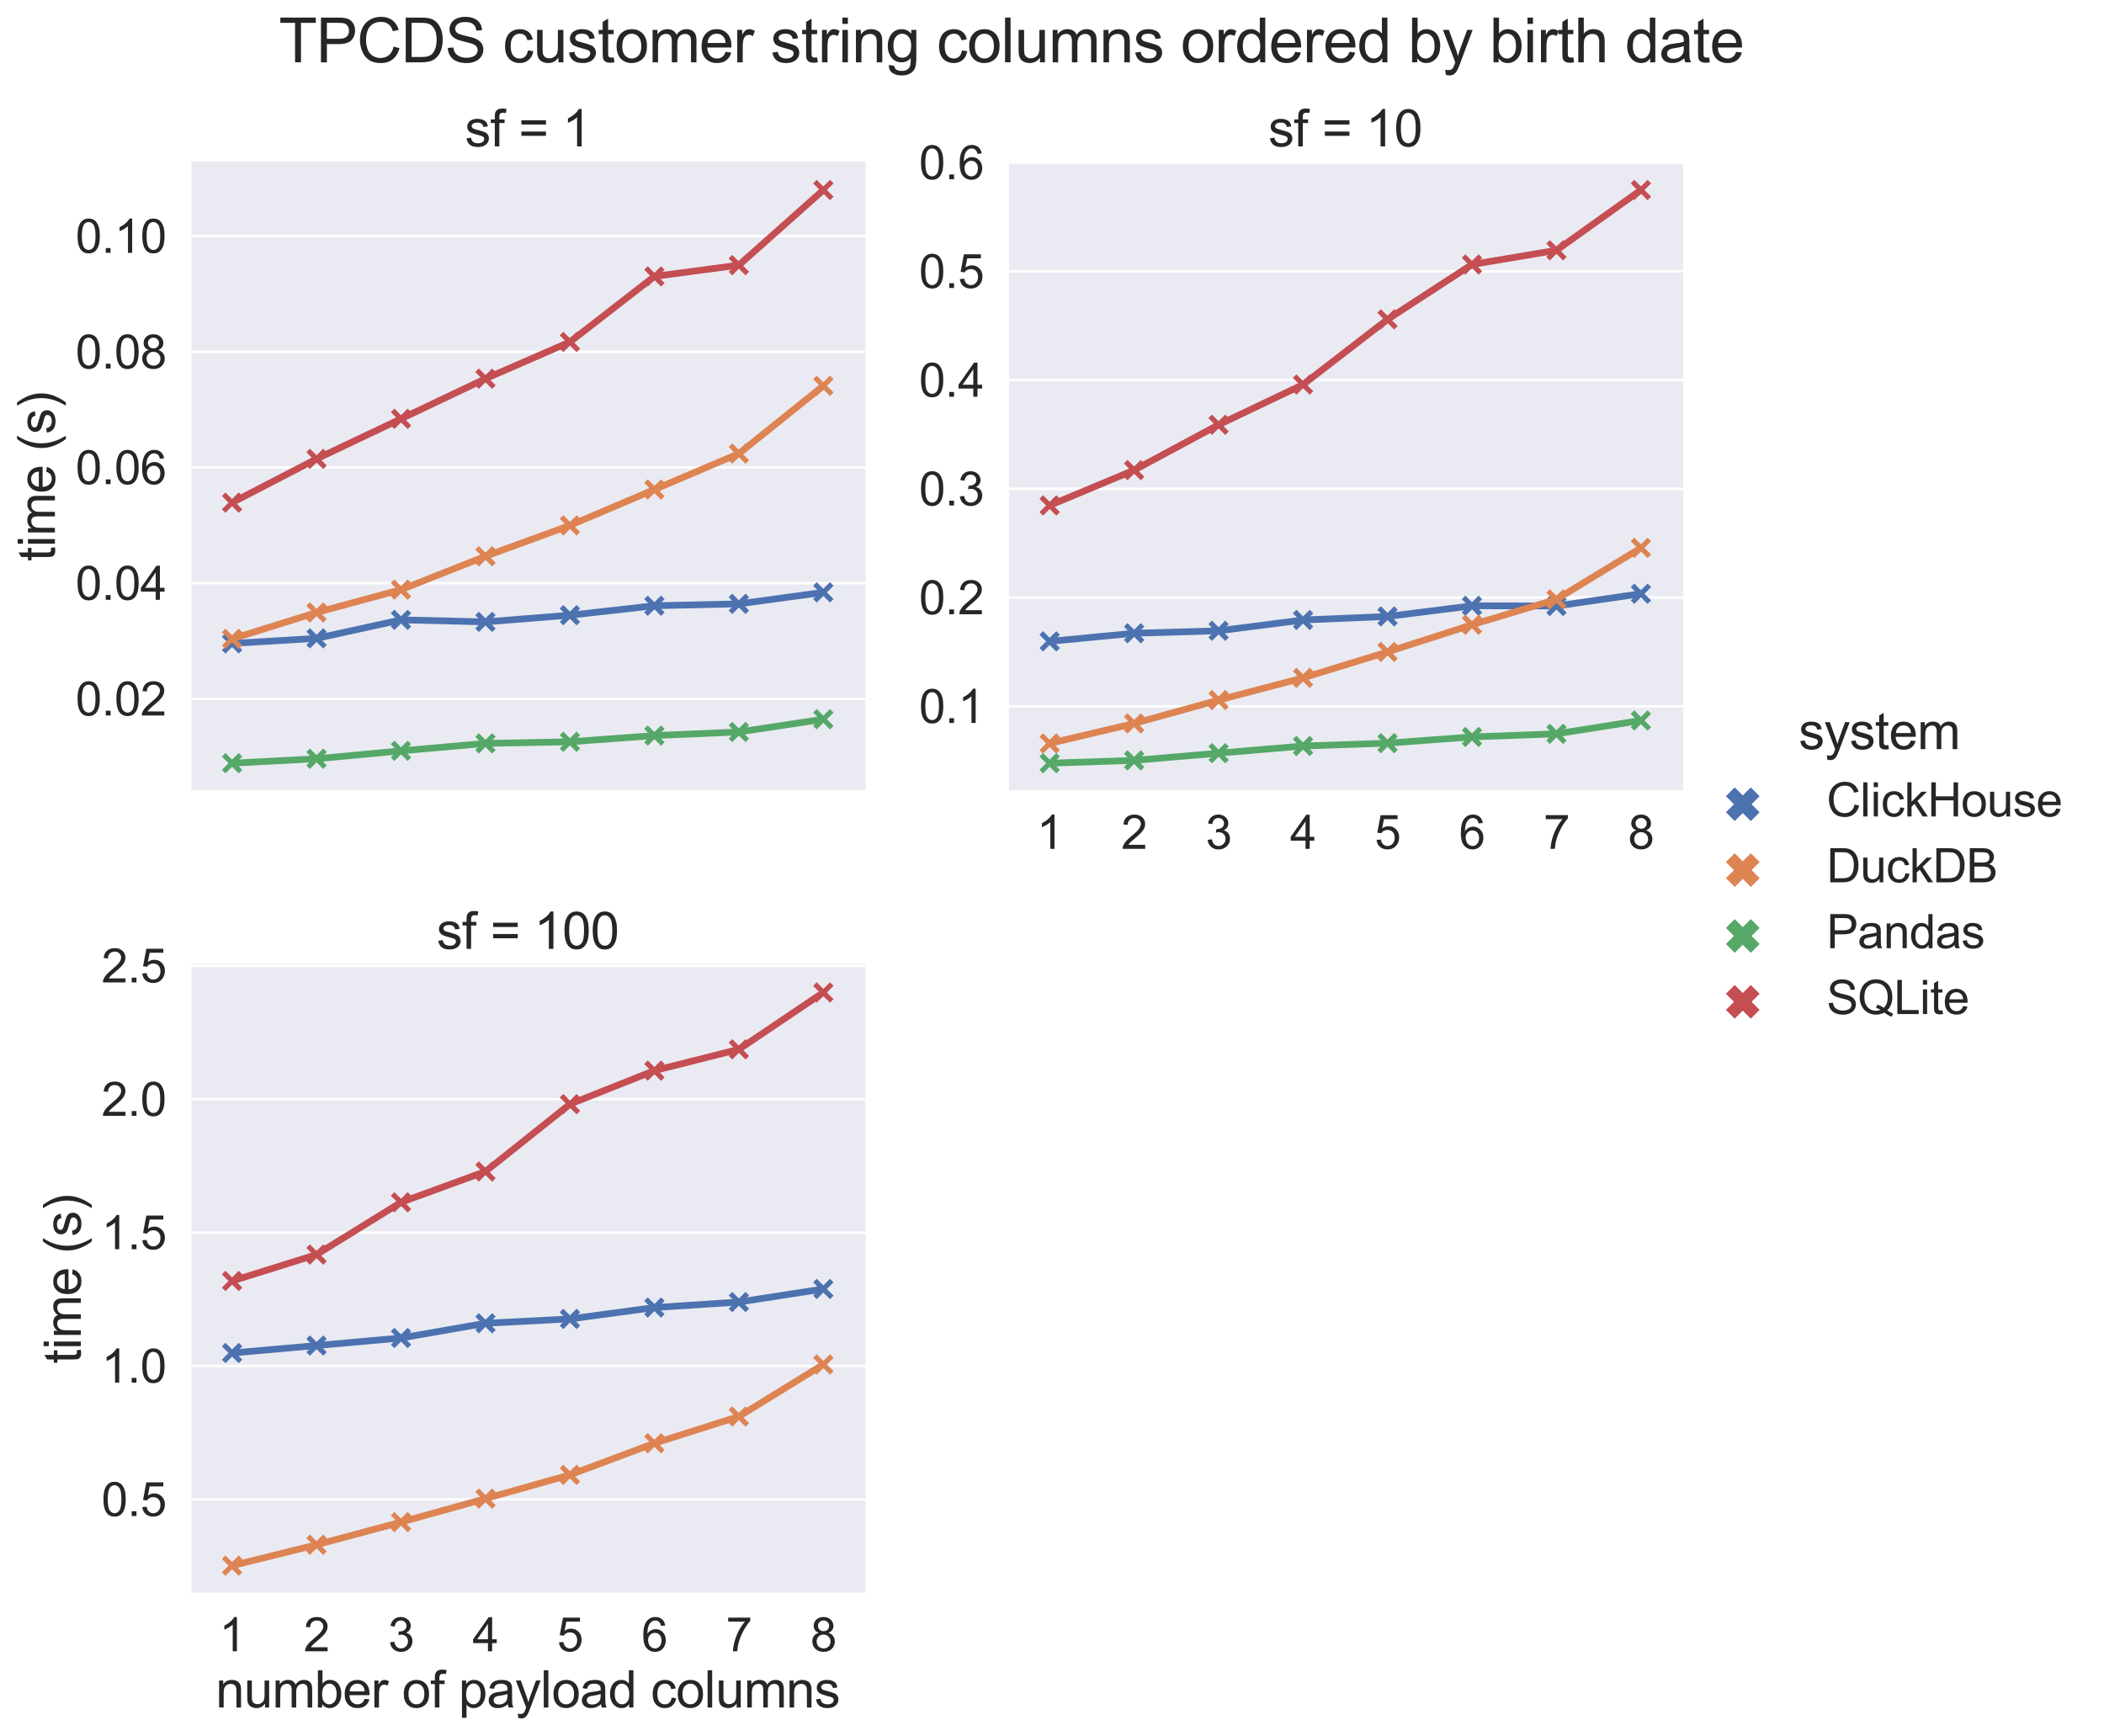 <?xml version="1.0" encoding="utf-8" standalone="no"?>
<!DOCTYPE svg PUBLIC "-//W3C//DTD SVG 1.1//EN"
  "http://www.w3.org/Graphics/SVG/1.1/DTD/svg11.dtd">
<svg height="697.214pt" version="1.1" viewBox="0 0 844.851 697.214" width="844.851pt" xmlns="http://www.w3.org/2000/svg" xmlns:xlink="http://www.w3.org/1999/xlink">
 <defs>
  <style type="text/css">*{stroke-linecap:butt;stroke-linejoin:round;}</style>
 </defs>
 <g id="figure_1">
  <g id="patch_1">
   <path d="M 0 697.214 
L 844.851 697.214 
L 844.851 0 
L 0 0 
z
" style="fill:#ffffff;"/>
  </g>
  <g id="axes_1">
   <g id="patch_2">
    <path d="M 76.236 318.006 
L 347.566 318.006 
L 347.566 64.8 
L 76.236 64.8 
z
" style="fill:#eaeaf2;"/>
   </g>
   <g id="matplotlib.axis_1">
    <g id="xtick_1"/>
    <g id="xtick_2"/>
    <g id="xtick_3"/>
    <g id="xtick_4"/>
    <g id="xtick_5"/>
    <g id="xtick_6"/>
    <g id="xtick_7"/>
    <g id="xtick_8"/>
   </g>
   <g id="matplotlib.axis_2">
    <g id="ytick_1">
     <g id="line2d_1">
      <path clip-path="url(#p6477f10024)" d="M 76.236 280.645 
L 347.566 280.645 
" style="fill:none;stroke:#ffffff;stroke-linecap:round;"/>
     </g>
     <g id="text_1">
      <!-- 0.02 -->
      <g style="fill:#262626;" transform="translate(30.344 287.337)scale(0.187 -0.187)">
       <defs>
        <path d="M 266 2259 
Q 266 3072 433 3567 
Q 600 4063 929 4331 
Q 1259 4600 1759 4600 
Q 2128 4600 2406 4451 
Q 2684 4303 2865 4023 
Q 3047 3744 3150 3342 
Q 3253 2941 3253 2259 
Q 3253 1453 3087 958 
Q 2922 463 2592 192 
Q 2263 -78 1759 -78 
Q 1097 -78 719 397 
Q 266 969 266 2259 
z
M 844 2259 
Q 844 1131 1108 757 
Q 1372 384 1759 384 
Q 2147 384 2411 759 
Q 2675 1134 2675 2259 
Q 2675 3391 2411 3762 
Q 2147 4134 1753 4134 
Q 1366 4134 1134 3806 
Q 844 3388 844 2259 
z
" id="ArialMT-30" transform="scale(0.016)"/>
        <path d="M 581 0 
L 581 641 
L 1222 641 
L 1222 0 
L 581 0 
z
" id="ArialMT-2e" transform="scale(0.016)"/>
        <path d="M 3222 541 
L 3222 0 
L 194 0 
Q 188 203 259 391 
Q 375 700 629 1000 
Q 884 1300 1366 1694 
Q 2113 2306 2375 2664 
Q 2638 3022 2638 3341 
Q 2638 3675 2398 3904 
Q 2159 4134 1775 4134 
Q 1369 4134 1125 3890 
Q 881 3647 878 3216 
L 300 3275 
Q 359 3922 746 4261 
Q 1134 4600 1788 4600 
Q 2447 4600 2831 4234 
Q 3216 3869 3216 3328 
Q 3216 3053 3103 2787 
Q 2991 2522 2730 2228 
Q 2469 1934 1863 1422 
Q 1356 997 1212 845 
Q 1069 694 975 541 
L 3222 541 
z
" id="ArialMT-32" transform="scale(0.016)"/>
       </defs>
       <use xlink:href="#ArialMT-30"/>
       <use x="55.615" xlink:href="#ArialMT-2e"/>
       <use x="83.398" xlink:href="#ArialMT-30"/>
       <use x="139.014" xlink:href="#ArialMT-32"/>
      </g>
     </g>
    </g>
    <g id="ytick_2">
     <g id="line2d_2">
      <path clip-path="url(#p6477f10024)" d="M 76.236 234.194 
L 347.566 234.194 
" style="fill:none;stroke:#ffffff;stroke-linecap:round;"/>
     </g>
     <g id="text_2">
      <!-- 0.04 -->
      <g style="fill:#262626;" transform="translate(30.344 240.886)scale(0.187 -0.187)">
       <defs>
        <path d="M 2069 0 
L 2069 1097 
L 81 1097 
L 81 1613 
L 2172 4581 
L 2631 4581 
L 2631 1613 
L 3250 1613 
L 3250 1097 
L 2631 1097 
L 2631 0 
L 2069 0 
z
M 2069 1613 
L 2069 3678 
L 634 1613 
L 2069 1613 
z
" id="ArialMT-34" transform="scale(0.016)"/>
       </defs>
       <use xlink:href="#ArialMT-30"/>
       <use x="55.615" xlink:href="#ArialMT-2e"/>
       <use x="83.398" xlink:href="#ArialMT-30"/>
       <use x="139.014" xlink:href="#ArialMT-34"/>
      </g>
     </g>
    </g>
    <g id="ytick_3">
     <g id="line2d_3">
      <path clip-path="url(#p6477f10024)" d="M 76.236 187.743 
L 347.566 187.743 
" style="fill:none;stroke:#ffffff;stroke-linecap:round;"/>
     </g>
     <g id="text_3">
      <!-- 0.06 -->
      <g style="fill:#262626;" transform="translate(30.344 194.436)scale(0.187 -0.187)">
       <defs>
        <path d="M 3184 3459 
L 2625 3416 
Q 2550 3747 2413 3897 
Q 2184 4138 1850 4138 
Q 1581 4138 1378 3988 
Q 1113 3794 959 3422 
Q 806 3050 800 2363 
Q 1003 2672 1297 2822 
Q 1591 2972 1913 2972 
Q 2475 2972 2870 2558 
Q 3266 2144 3266 1488 
Q 3266 1056 3080 686 
Q 2894 316 2569 119 
Q 2244 -78 1831 -78 
Q 1128 -78 684 439 
Q 241 956 241 2144 
Q 241 3472 731 4075 
Q 1159 4600 1884 4600 
Q 2425 4600 2770 4297 
Q 3116 3994 3184 3459 
z
M 888 1484 
Q 888 1194 1011 928 
Q 1134 663 1356 523 
Q 1578 384 1822 384 
Q 2178 384 2434 671 
Q 2691 959 2691 1453 
Q 2691 1928 2437 2201 
Q 2184 2475 1800 2475 
Q 1419 2475 1153 2201 
Q 888 1928 888 1484 
z
" id="ArialMT-36" transform="scale(0.016)"/>
       </defs>
       <use xlink:href="#ArialMT-30"/>
       <use x="55.615" xlink:href="#ArialMT-2e"/>
       <use x="83.398" xlink:href="#ArialMT-30"/>
       <use x="139.014" xlink:href="#ArialMT-36"/>
      </g>
     </g>
    </g>
    <g id="ytick_4">
     <g id="line2d_4">
      <path clip-path="url(#p6477f10024)" d="M 76.236 141.292 
L 347.566 141.292 
" style="fill:none;stroke:#ffffff;stroke-linecap:round;"/>
     </g>
     <g id="text_4">
      <!-- 0.08 -->
      <g style="fill:#262626;" transform="translate(30.344 147.985)scale(0.187 -0.187)">
       <defs>
        <path d="M 1131 2484 
Q 781 2613 612 2850 
Q 444 3088 444 3419 
Q 444 3919 803 4259 
Q 1163 4600 1759 4600 
Q 2359 4600 2725 4251 
Q 3091 3903 3091 3403 
Q 3091 3084 2923 2848 
Q 2756 2613 2416 2484 
Q 2838 2347 3058 2040 
Q 3278 1734 3278 1309 
Q 3278 722 2862 322 
Q 2447 -78 1769 -78 
Q 1091 -78 675 323 
Q 259 725 259 1325 
Q 259 1772 486 2073 
Q 713 2375 1131 2484 
z
M 1019 3438 
Q 1019 3113 1228 2906 
Q 1438 2700 1772 2700 
Q 2097 2700 2305 2904 
Q 2513 3109 2513 3406 
Q 2513 3716 2298 3927 
Q 2084 4138 1766 4138 
Q 1444 4138 1231 3931 
Q 1019 3725 1019 3438 
z
M 838 1322 
Q 838 1081 952 856 
Q 1066 631 1291 507 
Q 1516 384 1775 384 
Q 2178 384 2440 643 
Q 2703 903 2703 1303 
Q 2703 1709 2433 1975 
Q 2163 2241 1756 2241 
Q 1359 2241 1098 1978 
Q 838 1716 838 1322 
z
" id="ArialMT-38" transform="scale(0.016)"/>
       </defs>
       <use xlink:href="#ArialMT-30"/>
       <use x="55.615" xlink:href="#ArialMT-2e"/>
       <use x="83.398" xlink:href="#ArialMT-30"/>
       <use x="139.014" xlink:href="#ArialMT-38"/>
      </g>
     </g>
    </g>
    <g id="ytick_5">
     <g id="line2d_5">
      <path clip-path="url(#p6477f10024)" d="M 76.236 94.841 
L 347.566 94.841 
" style="fill:none;stroke:#ffffff;stroke-linecap:round;"/>
     </g>
     <g id="text_5">
      <!-- 0.10 -->
      <g style="fill:#262626;" transform="translate(30.344 101.534)scale(0.187 -0.187)">
       <defs>
        <path d="M 2384 0 
L 1822 0 
L 1822 3584 
Q 1619 3391 1289 3197 
Q 959 3003 697 2906 
L 697 3450 
Q 1169 3672 1522 3987 
Q 1875 4303 2022 4600 
L 2384 4600 
L 2384 0 
z
" id="ArialMT-31" transform="scale(0.016)"/>
       </defs>
       <use xlink:href="#ArialMT-30"/>
       <use x="55.615" xlink:href="#ArialMT-2e"/>
       <use x="83.398" xlink:href="#ArialMT-31"/>
       <use x="139.014" xlink:href="#ArialMT-30"/>
      </g>
     </g>
    </g>
    <g id="text_6">
     <!-- time (s) -->
     <g style="fill:#262626;" transform="translate(22.051 225.398)rotate(-90)scale(0.204 -0.204)">
      <defs>
       <path d="M 1650 503 
L 1731 6 
Q 1494 -44 1306 -44 
Q 1000 -44 831 53 
Q 663 150 594 308 
Q 525 466 525 972 
L 525 2881 
L 113 2881 
L 113 3319 
L 525 3319 
L 525 4141 
L 1084 4478 
L 1084 3319 
L 1650 3319 
L 1650 2881 
L 1084 2881 
L 1084 941 
Q 1084 700 1114 631 
Q 1144 563 1211 522 
Q 1278 481 1403 481 
Q 1497 481 1650 503 
z
" id="ArialMT-74" transform="scale(0.016)"/>
       <path d="M 425 3934 
L 425 4581 
L 988 4581 
L 988 3934 
L 425 3934 
z
M 425 0 
L 425 3319 
L 988 3319 
L 988 0 
L 425 0 
z
" id="ArialMT-69" transform="scale(0.016)"/>
       <path d="M 422 0 
L 422 3319 
L 925 3319 
L 925 2853 
Q 1081 3097 1340 3245 
Q 1600 3394 1931 3394 
Q 2300 3394 2536 3241 
Q 2772 3088 2869 2813 
Q 3263 3394 3894 3394 
Q 4388 3394 4653 3120 
Q 4919 2847 4919 2278 
L 4919 0 
L 4359 0 
L 4359 2091 
Q 4359 2428 4304 2576 
Q 4250 2725 4106 2815 
Q 3963 2906 3769 2906 
Q 3419 2906 3187 2673 
Q 2956 2441 2956 1928 
L 2956 0 
L 2394 0 
L 2394 2156 
Q 2394 2531 2256 2718 
Q 2119 2906 1806 2906 
Q 1569 2906 1367 2781 
Q 1166 2656 1075 2415 
Q 984 2175 984 1722 
L 984 0 
L 422 0 
z
" id="ArialMT-6d" transform="scale(0.016)"/>
       <path d="M 2694 1069 
L 3275 997 
Q 3138 488 2766 206 
Q 2394 -75 1816 -75 
Q 1088 -75 661 373 
Q 234 822 234 1631 
Q 234 2469 665 2931 
Q 1097 3394 1784 3394 
Q 2450 3394 2872 2941 
Q 3294 2488 3294 1666 
Q 3294 1616 3291 1516 
L 816 1516 
Q 847 969 1125 678 
Q 1403 388 1819 388 
Q 2128 388 2347 550 
Q 2566 713 2694 1069 
z
M 847 1978 
L 2700 1978 
Q 2663 2397 2488 2606 
Q 2219 2931 1791 2931 
Q 1403 2931 1139 2672 
Q 875 2413 847 1978 
z
" id="ArialMT-65" transform="scale(0.016)"/>
       <path id="ArialMT-20" transform="scale(0.016)"/>
       <path d="M 1497 -1347 
Q 1031 -759 709 28 
Q 388 816 388 1659 
Q 388 2403 628 3084 
Q 909 3875 1497 4659 
L 1900 4659 
Q 1522 4009 1400 3731 
Q 1209 3300 1100 2831 
Q 966 2247 966 1656 
Q 966 153 1900 -1347 
L 1497 -1347 
z
" id="ArialMT-28" transform="scale(0.016)"/>
       <path d="M 197 991 
L 753 1078 
Q 800 744 1014 566 
Q 1228 388 1613 388 
Q 2000 388 2187 545 
Q 2375 703 2375 916 
Q 2375 1106 2209 1216 
Q 2094 1291 1634 1406 
Q 1016 1563 777 1677 
Q 538 1791 414 1992 
Q 291 2194 291 2438 
Q 291 2659 392 2848 
Q 494 3038 669 3163 
Q 800 3259 1026 3326 
Q 1253 3394 1513 3394 
Q 1903 3394 2198 3281 
Q 2494 3169 2634 2976 
Q 2775 2784 2828 2463 
L 2278 2388 
Q 2241 2644 2061 2787 
Q 1881 2931 1553 2931 
Q 1166 2931 1000 2803 
Q 834 2675 834 2503 
Q 834 2394 903 2306 
Q 972 2216 1119 2156 
Q 1203 2125 1616 2013 
Q 2213 1853 2448 1751 
Q 2684 1650 2818 1456 
Q 2953 1263 2953 975 
Q 2953 694 2789 445 
Q 2625 197 2315 61 
Q 2006 -75 1616 -75 
Q 969 -75 630 194 
Q 291 463 197 991 
z
" id="ArialMT-73" transform="scale(0.016)"/>
       <path d="M 791 -1347 
L 388 -1347 
Q 1322 153 1322 1656 
Q 1322 2244 1188 2822 
Q 1081 3291 891 3722 
Q 769 4003 388 4659 
L 791 4659 
Q 1378 3875 1659 3084 
Q 1900 2403 1900 1659 
Q 1900 816 1576 28 
Q 1253 -759 791 -1347 
z
" id="ArialMT-29" transform="scale(0.016)"/>
      </defs>
      <use xlink:href="#ArialMT-74"/>
      <use x="27.783" xlink:href="#ArialMT-69"/>
      <use x="50" xlink:href="#ArialMT-6d"/>
      <use x="133.301" xlink:href="#ArialMT-65"/>
      <use x="188.916" xlink:href="#ArialMT-20"/>
      <use x="216.699" xlink:href="#ArialMT-28"/>
      <use x="250" xlink:href="#ArialMT-73"/>
      <use x="300" xlink:href="#ArialMT-29"/>
     </g>
    </g>
   </g>
   <g id="PathCollection_1">
    <defs>
     <path d="M -3.384 3.384 
L 3.384 -3.384 
M -3.384 -3.384 
L 3.384 3.384 
" id="m981211f0b6" style="stroke:#4c72b0;stroke-width:2.025;"/>
    </defs>
    <g clip-path="url(#p6477f10024)">
     <use style="fill:#4c72b0;stroke:#4c72b0;stroke-width:2.025;" x="93.194" xlink:href="#m981211f0b6" y="258.392"/>
     <use style="fill:#4c72b0;stroke:#4c72b0;stroke-width:2.025;" x="127.11" xlink:href="#m981211f0b6" y="256.366"/>
     <use style="fill:#4c72b0;stroke:#4c72b0;stroke-width:2.025;" x="161.027" xlink:href="#m981211f0b6" y="248.93"/>
     <use style="fill:#4c72b0;stroke:#4c72b0;stroke-width:2.025;" x="194.943" xlink:href="#m981211f0b6" y="249.743"/>
     <use style="fill:#4c72b0;stroke:#4c72b0;stroke-width:2.025;" x="228.859" xlink:href="#m981211f0b6" y="247.059"/>
     <use style="fill:#4c72b0;stroke:#4c72b0;stroke-width:2.025;" x="262.775" xlink:href="#m981211f0b6" y="243.259"/>
     <use style="fill:#4c72b0;stroke:#4c72b0;stroke-width:2.025;" x="296.692" xlink:href="#m981211f0b6" y="242.508"/>
     <use style="fill:#4c72b0;stroke:#4c72b0;stroke-width:2.025;" x="330.608" xlink:href="#m981211f0b6" y="237.891"/>
    </g>
   </g>
   <g id="line2d_6">
    <path clip-path="url(#p6477f10024)" d="M 93.194 258.392 
L 127.11 256.366 
L 161.027 248.93 
L 194.943 249.743 
L 228.859 247.059 
L 262.775 243.259 
L 296.692 242.508 
L 330.608 237.891 
" style="fill:none;stroke:#4c72b0;stroke-linecap:round;stroke-width:2.7;"/>
   </g>
   <g id="line2d_7">
    <path clip-path="url(#p6477f10024)" style="fill:none;stroke:#4c72b0;stroke-linecap:round;stroke-width:2.7;"/>
   </g>
   <g id="line2d_8">
    <path clip-path="url(#p6477f10024)" style="fill:none;stroke:#4c72b0;stroke-linecap:round;stroke-width:2.7;"/>
   </g>
   <g id="line2d_9">
    <path clip-path="url(#p6477f10024)" style="fill:none;stroke:#4c72b0;stroke-linecap:round;stroke-width:2.7;"/>
   </g>
   <g id="line2d_10">
    <path clip-path="url(#p6477f10024)" style="fill:none;stroke:#4c72b0;stroke-linecap:round;stroke-width:2.7;"/>
   </g>
   <g id="line2d_11">
    <path clip-path="url(#p6477f10024)" style="fill:none;stroke:#4c72b0;stroke-linecap:round;stroke-width:2.7;"/>
   </g>
   <g id="line2d_12">
    <path clip-path="url(#p6477f10024)" style="fill:none;stroke:#4c72b0;stroke-linecap:round;stroke-width:2.7;"/>
   </g>
   <g id="line2d_13">
    <path clip-path="url(#p6477f10024)" style="fill:none;stroke:#4c72b0;stroke-linecap:round;stroke-width:2.7;"/>
   </g>
   <g id="line2d_14">
    <path clip-path="url(#p6477f10024)" style="fill:none;stroke:#4c72b0;stroke-linecap:round;stroke-width:2.7;"/>
   </g>
   <g id="PathCollection_2">
    <defs>
     <path d="M -3.384 3.384 
L 3.384 -3.384 
M -3.384 -3.384 
L 3.384 3.384 
" id="mce5575b6f8" style="stroke:#dd8452;stroke-width:2.025;"/>
    </defs>
    <g clip-path="url(#p6477f10024)">
     <use style="fill:#dd8452;stroke:#dd8452;stroke-width:2.025;" x="93.194" xlink:href="#mce5575b6f8" y="256.562"/>
     <use style="fill:#dd8452;stroke:#dd8452;stroke-width:2.025;" x="127.11" xlink:href="#mce5575b6f8" y="245.974"/>
     <use style="fill:#dd8452;stroke:#dd8452;stroke-width:2.025;" x="161.027" xlink:href="#mce5575b6f8" y="236.797"/>
     <use style="fill:#dd8452;stroke:#dd8452;stroke-width:2.025;" x="194.943" xlink:href="#mce5575b6f8" y="223.389"/>
     <use style="fill:#dd8452;stroke:#dd8452;stroke-width:2.025;" x="228.859" xlink:href="#mce5575b6f8" y="211.001"/>
     <use style="fill:#dd8452;stroke:#dd8452;stroke-width:2.025;" x="262.775" xlink:href="#mce5575b6f8" y="196.581"/>
     <use style="fill:#dd8452;stroke:#dd8452;stroke-width:2.025;" x="296.692" xlink:href="#mce5575b6f8" y="182.161"/>
     <use style="fill:#dd8452;stroke:#dd8452;stroke-width:2.025;" x="330.608" xlink:href="#mce5575b6f8" y="154.949"/>
    </g>
   </g>
   <g id="line2d_15">
    <path clip-path="url(#p6477f10024)" d="M 93.194 256.562 
L 127.11 245.974 
L 161.027 236.797 
L 194.943 223.389 
L 228.859 211.001 
L 262.775 196.581 
L 296.692 182.161 
L 330.608 154.949 
" style="fill:none;stroke:#dd8452;stroke-linecap:round;stroke-width:2.7;"/>
   </g>
   <g id="line2d_16">
    <path clip-path="url(#p6477f10024)" style="fill:none;stroke:#dd8452;stroke-linecap:round;stroke-width:2.7;"/>
   </g>
   <g id="line2d_17">
    <path clip-path="url(#p6477f10024)" style="fill:none;stroke:#dd8452;stroke-linecap:round;stroke-width:2.7;"/>
   </g>
   <g id="line2d_18">
    <path clip-path="url(#p6477f10024)" style="fill:none;stroke:#dd8452;stroke-linecap:round;stroke-width:2.7;"/>
   </g>
   <g id="line2d_19">
    <path clip-path="url(#p6477f10024)" style="fill:none;stroke:#dd8452;stroke-linecap:round;stroke-width:2.7;"/>
   </g>
   <g id="line2d_20">
    <path clip-path="url(#p6477f10024)" style="fill:none;stroke:#dd8452;stroke-linecap:round;stroke-width:2.7;"/>
   </g>
   <g id="line2d_21">
    <path clip-path="url(#p6477f10024)" style="fill:none;stroke:#dd8452;stroke-linecap:round;stroke-width:2.7;"/>
   </g>
   <g id="line2d_22">
    <path clip-path="url(#p6477f10024)" style="fill:none;stroke:#dd8452;stroke-linecap:round;stroke-width:2.7;"/>
   </g>
   <g id="line2d_23">
    <path clip-path="url(#p6477f10024)" style="fill:none;stroke:#dd8452;stroke-linecap:round;stroke-width:2.7;"/>
   </g>
   <g id="patch_3">
    <path d="M 76.236 318.006 
L 76.236 64.8 
" style="fill:none;stroke:#ffffff;stroke-linecap:square;stroke-linejoin:miter;stroke-width:1.25;"/>
   </g>
   <g id="patch_4">
    <path d="M 76.236 318.006 
L 347.566 318.006 
" style="fill:none;stroke:#ffffff;stroke-linecap:square;stroke-linejoin:miter;stroke-width:1.25;"/>
   </g>
   <g id="PathCollection_3">
    <defs>
     <path d="M -3.384 3.384 
L 3.384 -3.384 
M -3.384 -3.384 
L 3.384 3.384 
" id="mc3c24e4d51" style="stroke:#55a868;stroke-width:2.025;"/>
    </defs>
    <g clip-path="url(#p6477f10024)">
     <use style="fill:#55a868;stroke:#55a868;stroke-width:2.025;" x="93.194" xlink:href="#mc3c24e4d51" y="306.497"/>
     <use style="fill:#55a868;stroke:#55a868;stroke-width:2.025;" x="127.11" xlink:href="#mc3c24e4d51" y="304.715"/>
     <use style="fill:#55a868;stroke:#55a868;stroke-width:2.025;" x="161.027" xlink:href="#mc3c24e4d51" y="301.534"/>
     <use style="fill:#55a868;stroke:#55a868;stroke-width:2.025;" x="194.943" xlink:href="#mc3c24e4d51" y="298.547"/>
     <use style="fill:#55a868;stroke:#55a868;stroke-width:2.025;" x="228.859" xlink:href="#mc3c24e4d51" y="297.904"/>
     <use style="fill:#55a868;stroke:#55a868;stroke-width:2.025;" x="262.775" xlink:href="#mc3c24e4d51" y="295.397"/>
     <use style="fill:#55a868;stroke:#55a868;stroke-width:2.025;" x="296.692" xlink:href="#mc3c24e4d51" y="293.958"/>
     <use style="fill:#55a868;stroke:#55a868;stroke-width:2.025;" x="330.608" xlink:href="#mc3c24e4d51" y="288.844"/>
    </g>
   </g>
   <g id="line2d_24">
    <path clip-path="url(#p6477f10024)" d="M 93.194 306.497 
L 127.11 304.715 
L 161.027 301.534 
L 194.943 298.547 
L 228.859 297.904 
L 262.775 295.397 
L 296.692 293.958 
L 330.608 288.844 
" style="fill:none;stroke:#55a868;stroke-linecap:round;stroke-width:2.7;"/>
   </g>
   <g id="line2d_25">
    <path clip-path="url(#p6477f10024)" style="fill:none;stroke:#55a868;stroke-linecap:round;stroke-width:2.7;"/>
   </g>
   <g id="line2d_26">
    <path clip-path="url(#p6477f10024)" style="fill:none;stroke:#55a868;stroke-linecap:round;stroke-width:2.7;"/>
   </g>
   <g id="line2d_27">
    <path clip-path="url(#p6477f10024)" style="fill:none;stroke:#55a868;stroke-linecap:round;stroke-width:2.7;"/>
   </g>
   <g id="line2d_28">
    <path clip-path="url(#p6477f10024)" style="fill:none;stroke:#55a868;stroke-linecap:round;stroke-width:2.7;"/>
   </g>
   <g id="line2d_29">
    <path clip-path="url(#p6477f10024)" style="fill:none;stroke:#55a868;stroke-linecap:round;stroke-width:2.7;"/>
   </g>
   <g id="line2d_30">
    <path clip-path="url(#p6477f10024)" style="fill:none;stroke:#55a868;stroke-linecap:round;stroke-width:2.7;"/>
   </g>
   <g id="line2d_31">
    <path clip-path="url(#p6477f10024)" style="fill:none;stroke:#55a868;stroke-linecap:round;stroke-width:2.7;"/>
   </g>
   <g id="line2d_32">
    <path clip-path="url(#p6477f10024)" style="fill:none;stroke:#55a868;stroke-linecap:round;stroke-width:2.7;"/>
   </g>
   <g id="text_7">
    <!-- sf = 1 -->
    <g style="fill:#262626;" transform="translate(186.67 58.8)scale(0.204 -0.204)">
     <defs>
      <path d="M 556 0 
L 556 2881 
L 59 2881 
L 59 3319 
L 556 3319 
L 556 3672 
Q 556 4006 616 4169 
Q 697 4388 901 4523 
Q 1106 4659 1475 4659 
Q 1713 4659 2000 4603 
L 1916 4113 
Q 1741 4144 1584 4144 
Q 1328 4144 1222 4034 
Q 1116 3925 1116 3625 
L 1116 3319 
L 1763 3319 
L 1763 2881 
L 1116 2881 
L 1116 0 
L 556 0 
z
" id="ArialMT-66" transform="scale(0.016)"/>
      <path d="M 3381 2694 
L 356 2694 
L 356 3219 
L 3381 3219 
L 3381 2694 
z
M 3381 1303 
L 356 1303 
L 356 1828 
L 3381 1828 
L 3381 1303 
z
" id="ArialMT-3d" transform="scale(0.016)"/>
     </defs>
     <use xlink:href="#ArialMT-73"/>
     <use x="50" xlink:href="#ArialMT-66"/>
     <use x="77.783" xlink:href="#ArialMT-20"/>
     <use x="105.566" xlink:href="#ArialMT-3d"/>
     <use x="163.965" xlink:href="#ArialMT-20"/>
     <use x="191.748" xlink:href="#ArialMT-31"/>
    </g>
   </g>
   <g id="PathCollection_4">
    <defs>
     <path d="M -3.384 3.384 
L 3.384 -3.384 
M -3.384 -3.384 
L 3.384 3.384 
" id="m8f4c3c2226" style="stroke:#c44e52;stroke-width:2.025;"/>
    </defs>
    <g clip-path="url(#p6477f10024)">
     <use style="fill:#c44e52;stroke:#c44e52;stroke-width:2.025;" x="93.194" xlink:href="#m8f4c3c2226" y="201.851"/>
     <use style="fill:#c44e52;stroke:#c44e52;stroke-width:2.025;" x="127.11" xlink:href="#m8f4c3c2226" y="184.284"/>
     <use style="fill:#c44e52;stroke:#c44e52;stroke-width:2.025;" x="161.027" xlink:href="#m8f4c3c2226" y="168.189"/>
     <use style="fill:#c44e52;stroke:#c44e52;stroke-width:2.025;" x="194.943" xlink:href="#m8f4c3c2226" y="152.08"/>
     <use style="fill:#c44e52;stroke:#c44e52;stroke-width:2.025;" x="228.859" xlink:href="#m8f4c3c2226" y="137.324"/>
     <use style="fill:#c44e52;stroke:#c44e52;stroke-width:2.025;" x="262.775" xlink:href="#m8f4c3c2226" y="111.01"/>
     <use style="fill:#c44e52;stroke:#c44e52;stroke-width:2.025;" x="296.692" xlink:href="#m8f4c3c2226" y="106.469"/>
     <use style="fill:#c44e52;stroke:#c44e52;stroke-width:2.025;" x="330.608" xlink:href="#m8f4c3c2226" y="76.309"/>
    </g>
   </g>
   <g id="line2d_33">
    <path clip-path="url(#p6477f10024)" d="M 93.194 201.851 
L 127.11 184.284 
L 161.027 168.189 
L 194.943 152.08 
L 228.859 137.324 
L 262.775 111.01 
L 296.692 106.469 
L 330.608 76.309 
" style="fill:none;stroke:#c44e52;stroke-linecap:round;stroke-width:2.7;"/>
   </g>
   <g id="line2d_34">
    <path clip-path="url(#p6477f10024)" style="fill:none;stroke:#c44e52;stroke-linecap:round;stroke-width:2.7;"/>
   </g>
   <g id="line2d_35">
    <path clip-path="url(#p6477f10024)" style="fill:none;stroke:#c44e52;stroke-linecap:round;stroke-width:2.7;"/>
   </g>
   <g id="line2d_36">
    <path clip-path="url(#p6477f10024)" style="fill:none;stroke:#c44e52;stroke-linecap:round;stroke-width:2.7;"/>
   </g>
   <g id="line2d_37">
    <path clip-path="url(#p6477f10024)" style="fill:none;stroke:#c44e52;stroke-linecap:round;stroke-width:2.7;"/>
   </g>
   <g id="line2d_38">
    <path clip-path="url(#p6477f10024)" style="fill:none;stroke:#c44e52;stroke-linecap:round;stroke-width:2.7;"/>
   </g>
   <g id="line2d_39">
    <path clip-path="url(#p6477f10024)" style="fill:none;stroke:#c44e52;stroke-linecap:round;stroke-width:2.7;"/>
   </g>
   <g id="line2d_40">
    <path clip-path="url(#p6477f10024)" style="fill:none;stroke:#c44e52;stroke-linecap:round;stroke-width:2.7;"/>
   </g>
   <g id="line2d_41">
    <path clip-path="url(#p6477f10024)" style="fill:none;stroke:#c44e52;stroke-linecap:round;stroke-width:2.7;"/>
   </g>
  </g>
  <g id="axes_2">
   <g id="patch_5">
    <path d="M 404.528 318.006 
L 675.858 318.006 
L 675.858 64.8 
L 404.528 64.8 
z
" style="fill:#eaeaf2;"/>
   </g>
   <g id="matplotlib.axis_3">
    <g id="xtick_9">
     <g id="text_8">
      <!-- 1 -->
      <g style="fill:#262626;" transform="translate(416.287 340.891)scale(0.187 -0.187)">
       <use xlink:href="#ArialMT-31"/>
      </g>
     </g>
    </g>
    <g id="xtick_10">
     <g id="text_9">
      <!-- 2 -->
      <g style="fill:#262626;" transform="translate(450.203 340.891)scale(0.187 -0.187)">
       <use xlink:href="#ArialMT-32"/>
      </g>
     </g>
    </g>
    <g id="xtick_11">
     <g id="text_10">
      <!-- 3 -->
      <g style="fill:#262626;" transform="translate(484.119 340.891)scale(0.187 -0.187)">
       <defs>
        <path d="M 269 1209 
L 831 1284 
Q 928 806 1161 595 
Q 1394 384 1728 384 
Q 2125 384 2398 659 
Q 2672 934 2672 1341 
Q 2672 1728 2419 1979 
Q 2166 2231 1775 2231 
Q 1616 2231 1378 2169 
L 1441 2663 
Q 1497 2656 1531 2656 
Q 1891 2656 2178 2843 
Q 2466 3031 2466 3422 
Q 2466 3731 2256 3934 
Q 2047 4138 1716 4138 
Q 1388 4138 1169 3931 
Q 950 3725 888 3313 
L 325 3413 
Q 428 3978 793 4289 
Q 1159 4600 1703 4600 
Q 2078 4600 2393 4439 
Q 2709 4278 2876 4000 
Q 3044 3722 3044 3409 
Q 3044 3113 2884 2869 
Q 2725 2625 2413 2481 
Q 2819 2388 3044 2092 
Q 3269 1797 3269 1353 
Q 3269 753 2831 336 
Q 2394 -81 1725 -81 
Q 1122 -81 723 278 
Q 325 638 269 1209 
z
" id="ArialMT-33" transform="scale(0.016)"/>
       </defs>
       <use xlink:href="#ArialMT-33"/>
      </g>
     </g>
    </g>
    <g id="xtick_12">
     <g id="text_11">
      <!-- 4 -->
      <g style="fill:#262626;" transform="translate(518.036 340.891)scale(0.187 -0.187)">
       <use xlink:href="#ArialMT-34"/>
      </g>
     </g>
    </g>
    <g id="xtick_13">
     <g id="text_12">
      <!-- 5 -->
      <g style="fill:#262626;" transform="translate(551.952 340.891)scale(0.187 -0.187)">
       <defs>
        <path d="M 266 1200 
L 856 1250 
Q 922 819 1161 601 
Q 1400 384 1738 384 
Q 2144 384 2425 690 
Q 2706 997 2706 1503 
Q 2706 1984 2436 2262 
Q 2166 2541 1728 2541 
Q 1456 2541 1237 2417 
Q 1019 2294 894 2097 
L 366 2166 
L 809 4519 
L 3088 4519 
L 3088 3981 
L 1259 3981 
L 1013 2750 
Q 1425 3038 1878 3038 
Q 2478 3038 2890 2622 
Q 3303 2206 3303 1553 
Q 3303 931 2941 478 
Q 2500 -78 1738 -78 
Q 1113 -78 717 272 
Q 322 622 266 1200 
z
" id="ArialMT-35" transform="scale(0.016)"/>
       </defs>
       <use xlink:href="#ArialMT-35"/>
      </g>
     </g>
    </g>
    <g id="xtick_14">
     <g id="text_13">
      <!-- 6 -->
      <g style="fill:#262626;" transform="translate(585.868 340.891)scale(0.187 -0.187)">
       <use xlink:href="#ArialMT-36"/>
      </g>
     </g>
    </g>
    <g id="xtick_15">
     <g id="text_14">
      <!-- 7 -->
      <g style="fill:#262626;" transform="translate(619.784 340.891)scale(0.187 -0.187)">
       <defs>
        <path d="M 303 3981 
L 303 4522 
L 3269 4522 
L 3269 4084 
Q 2831 3619 2401 2847 
Q 1972 2075 1738 1259 
Q 1569 684 1522 0 
L 944 0 
Q 953 541 1156 1306 
Q 1359 2072 1739 2783 
Q 2119 3494 2547 3981 
L 303 3981 
z
" id="ArialMT-37" transform="scale(0.016)"/>
       </defs>
       <use xlink:href="#ArialMT-37"/>
      </g>
     </g>
    </g>
    <g id="xtick_16">
     <g id="text_15">
      <!-- 8 -->
      <g style="fill:#262626;" transform="translate(653.701 340.891)scale(0.187 -0.187)">
       <use xlink:href="#ArialMT-38"/>
      </g>
     </g>
    </g>
   </g>
   <g id="matplotlib.axis_4">
    <g id="ytick_6">
     <g id="line2d_42">
      <path clip-path="url(#p66103bab11)" d="M 404.528 283.648 
L 675.858 283.648 
" style="fill:none;stroke:#ffffff;stroke-linecap:round;"/>
     </g>
     <g id="text_16">
      <!-- 0.1 -->
      <g style="fill:#262626;" transform="translate(369.035 290.341)scale(0.187 -0.187)">
       <use xlink:href="#ArialMT-30"/>
       <use x="55.615" xlink:href="#ArialMT-2e"/>
       <use x="83.398" xlink:href="#ArialMT-31"/>
      </g>
     </g>
    </g>
    <g id="ytick_7">
     <g id="line2d_43">
      <path clip-path="url(#p66103bab11)" d="M 404.528 239.977 
L 675.858 239.977 
" style="fill:none;stroke:#ffffff;stroke-linecap:round;"/>
     </g>
     <g id="text_17">
      <!-- 0.2 -->
      <g style="fill:#262626;" transform="translate(369.035 246.67)scale(0.187 -0.187)">
       <use xlink:href="#ArialMT-30"/>
       <use x="55.615" xlink:href="#ArialMT-2e"/>
       <use x="83.398" xlink:href="#ArialMT-32"/>
      </g>
     </g>
    </g>
    <g id="ytick_8">
     <g id="line2d_44">
      <path clip-path="url(#p66103bab11)" d="M 404.528 196.306 
L 675.858 196.306 
" style="fill:none;stroke:#ffffff;stroke-linecap:round;"/>
     </g>
     <g id="text_18">
      <!-- 0.3 -->
      <g style="fill:#262626;" transform="translate(369.035 202.999)scale(0.187 -0.187)">
       <use xlink:href="#ArialMT-30"/>
       <use x="55.615" xlink:href="#ArialMT-2e"/>
       <use x="83.398" xlink:href="#ArialMT-33"/>
      </g>
     </g>
    </g>
    <g id="ytick_9">
     <g id="line2d_45">
      <path clip-path="url(#p66103bab11)" d="M 404.528 152.635 
L 675.858 152.635 
" style="fill:none;stroke:#ffffff;stroke-linecap:round;"/>
     </g>
     <g id="text_19">
      <!-- 0.4 -->
      <g style="fill:#262626;" transform="translate(369.035 159.328)scale(0.187 -0.187)">
       <use xlink:href="#ArialMT-30"/>
       <use x="55.615" xlink:href="#ArialMT-2e"/>
       <use x="83.398" xlink:href="#ArialMT-34"/>
      </g>
     </g>
    </g>
    <g id="ytick_10">
     <g id="line2d_46">
      <path clip-path="url(#p66103bab11)" d="M 404.528 108.964 
L 675.858 108.964 
" style="fill:none;stroke:#ffffff;stroke-linecap:round;"/>
     </g>
     <g id="text_20">
      <!-- 0.5 -->
      <g style="fill:#262626;" transform="translate(369.035 115.657)scale(0.187 -0.187)">
       <use xlink:href="#ArialMT-30"/>
       <use x="55.615" xlink:href="#ArialMT-2e"/>
       <use x="83.398" xlink:href="#ArialMT-35"/>
      </g>
     </g>
    </g>
    <g id="ytick_11">
     <g id="line2d_47">
      <path clip-path="url(#p66103bab11)" d="M 404.528 65.293 
L 675.858 65.293 
" style="fill:none;stroke:#ffffff;stroke-linecap:round;"/>
     </g>
     <g id="text_21">
      <!-- 0.6 -->
      <g style="fill:#262626;" transform="translate(369.035 71.985)scale(0.187 -0.187)">
       <use xlink:href="#ArialMT-30"/>
       <use x="55.615" xlink:href="#ArialMT-2e"/>
       <use x="83.398" xlink:href="#ArialMT-36"/>
      </g>
     </g>
    </g>
   </g>
   <g id="PathCollection_5">
    <g clip-path="url(#p66103bab11)">
     <use style="fill:#4c72b0;stroke:#4c72b0;stroke-width:2.025;" x="421.486" xlink:href="#m981211f0b6" y="257.578"/>
     <use style="fill:#4c72b0;stroke:#4c72b0;stroke-width:2.025;" x="455.403" xlink:href="#m981211f0b6" y="254.312"/>
     <use style="fill:#4c72b0;stroke:#4c72b0;stroke-width:2.025;" x="489.319" xlink:href="#m981211f0b6" y="253.322"/>
     <use style="fill:#4c72b0;stroke:#4c72b0;stroke-width:2.025;" x="523.235" xlink:href="#m981211f0b6" y="248.981"/>
     <use style="fill:#4c72b0;stroke:#4c72b0;stroke-width:2.025;" x="557.151" xlink:href="#m981211f0b6" y="247.561"/>
     <use style="fill:#4c72b0;stroke:#4c72b0;stroke-width:2.025;" x="591.068" xlink:href="#m981211f0b6" y="243.293"/>
     <use style="fill:#4c72b0;stroke:#4c72b0;stroke-width:2.025;" x="624.984" xlink:href="#m981211f0b6" y="243.355"/>
     <use style="fill:#4c72b0;stroke:#4c72b0;stroke-width:2.025;" x="658.9" xlink:href="#m981211f0b6" y="238.448"/>
    </g>
   </g>
   <g id="line2d_48">
    <path clip-path="url(#p66103bab11)" d="M 421.486 257.578 
L 455.403 254.312 
L 489.319 253.322 
L 523.235 248.981 
L 557.151 247.561 
L 591.068 243.293 
L 624.984 243.355 
L 658.9 238.448 
" style="fill:none;stroke:#4c72b0;stroke-linecap:round;stroke-width:2.7;"/>
   </g>
   <g id="line2d_49">
    <path clip-path="url(#p66103bab11)" style="fill:none;stroke:#4c72b0;stroke-linecap:round;stroke-width:2.7;"/>
   </g>
   <g id="line2d_50">
    <path clip-path="url(#p66103bab11)" style="fill:none;stroke:#4c72b0;stroke-linecap:round;stroke-width:2.7;"/>
   </g>
   <g id="line2d_51">
    <path clip-path="url(#p66103bab11)" style="fill:none;stroke:#4c72b0;stroke-linecap:round;stroke-width:2.7;"/>
   </g>
   <g id="line2d_52">
    <path clip-path="url(#p66103bab11)" style="fill:none;stroke:#4c72b0;stroke-linecap:round;stroke-width:2.7;"/>
   </g>
   <g id="line2d_53">
    <path clip-path="url(#p66103bab11)" style="fill:none;stroke:#4c72b0;stroke-linecap:round;stroke-width:2.7;"/>
   </g>
   <g id="line2d_54">
    <path clip-path="url(#p66103bab11)" style="fill:none;stroke:#4c72b0;stroke-linecap:round;stroke-width:2.7;"/>
   </g>
   <g id="line2d_55">
    <path clip-path="url(#p66103bab11)" style="fill:none;stroke:#4c72b0;stroke-linecap:round;stroke-width:2.7;"/>
   </g>
   <g id="line2d_56">
    <path clip-path="url(#p66103bab11)" style="fill:none;stroke:#4c72b0;stroke-linecap:round;stroke-width:2.7;"/>
   </g>
   <g id="PathCollection_6">
    <g clip-path="url(#p66103bab11)">
     <use style="fill:#dd8452;stroke:#dd8452;stroke-width:2.025;" x="421.486" xlink:href="#mce5575b6f8" y="298.559"/>
     <use style="fill:#dd8452;stroke:#dd8452;stroke-width:2.025;" x="455.403" xlink:href="#mce5575b6f8" y="290.527"/>
     <use style="fill:#dd8452;stroke:#dd8452;stroke-width:2.025;" x="489.319" xlink:href="#mce5575b6f8" y="281.14"/>
     <use style="fill:#dd8452;stroke:#dd8452;stroke-width:2.025;" x="523.235" xlink:href="#mce5575b6f8" y="272.231"/>
     <use style="fill:#dd8452;stroke:#dd8452;stroke-width:2.025;" x="557.151" xlink:href="#mce5575b6f8" y="261.806"/>
     <use style="fill:#dd8452;stroke:#dd8452;stroke-width:2.025;" x="591.068" xlink:href="#mce5575b6f8" y="250.892"/>
     <use style="fill:#dd8452;stroke:#dd8452;stroke-width:2.025;" x="624.984" xlink:href="#mce5575b6f8" y="240.705"/>
     <use style="fill:#dd8452;stroke:#dd8452;stroke-width:2.025;" x="658.9" xlink:href="#mce5575b6f8" y="220.025"/>
    </g>
   </g>
   <g id="line2d_57">
    <path clip-path="url(#p66103bab11)" d="M 421.486 298.559 
L 455.403 290.527 
L 489.319 281.14 
L 523.235 272.231 
L 557.151 261.806 
L 591.068 250.892 
L 624.984 240.705 
L 658.9 220.025 
" style="fill:none;stroke:#dd8452;stroke-linecap:round;stroke-width:2.7;"/>
   </g>
   <g id="line2d_58">
    <path clip-path="url(#p66103bab11)" style="fill:none;stroke:#dd8452;stroke-linecap:round;stroke-width:2.7;"/>
   </g>
   <g id="line2d_59">
    <path clip-path="url(#p66103bab11)" style="fill:none;stroke:#dd8452;stroke-linecap:round;stroke-width:2.7;"/>
   </g>
   <g id="line2d_60">
    <path clip-path="url(#p66103bab11)" style="fill:none;stroke:#dd8452;stroke-linecap:round;stroke-width:2.7;"/>
   </g>
   <g id="line2d_61">
    <path clip-path="url(#p66103bab11)" style="fill:none;stroke:#dd8452;stroke-linecap:round;stroke-width:2.7;"/>
   </g>
   <g id="line2d_62">
    <path clip-path="url(#p66103bab11)" style="fill:none;stroke:#dd8452;stroke-linecap:round;stroke-width:2.7;"/>
   </g>
   <g id="line2d_63">
    <path clip-path="url(#p66103bab11)" style="fill:none;stroke:#dd8452;stroke-linecap:round;stroke-width:2.7;"/>
   </g>
   <g id="line2d_64">
    <path clip-path="url(#p66103bab11)" style="fill:none;stroke:#dd8452;stroke-linecap:round;stroke-width:2.7;"/>
   </g>
   <g id="line2d_65">
    <path clip-path="url(#p66103bab11)" style="fill:none;stroke:#dd8452;stroke-linecap:round;stroke-width:2.7;"/>
   </g>
   <g id="patch_6">
    <path d="M 404.528 318.006 
L 404.528 64.8 
" style="fill:none;stroke:#ffffff;stroke-linecap:square;stroke-linejoin:miter;stroke-width:1.25;"/>
   </g>
   <g id="patch_7">
    <path d="M 404.528 318.006 
L 675.858 318.006 
" style="fill:none;stroke:#ffffff;stroke-linecap:square;stroke-linejoin:miter;stroke-width:1.25;"/>
   </g>
   <g id="PathCollection_7">
    <g clip-path="url(#p66103bab11)">
     <use style="fill:#55a868;stroke:#55a868;stroke-width:2.025;" x="421.486" xlink:href="#mc3c24e4d51" y="306.497"/>
     <use style="fill:#55a868;stroke:#55a868;stroke-width:2.025;" x="455.403" xlink:href="#mc3c24e4d51" y="305.372"/>
     <use style="fill:#55a868;stroke:#55a868;stroke-width:2.025;" x="489.319" xlink:href="#mc3c24e4d51" y="302.468"/>
     <use style="fill:#55a868;stroke:#55a868;stroke-width:2.025;" x="523.235" xlink:href="#mc3c24e4d51" y="299.591"/>
     <use style="fill:#55a868;stroke:#55a868;stroke-width:2.025;" x="557.151" xlink:href="#mc3c24e4d51" y="298.447"/>
     <use style="fill:#55a868;stroke:#55a868;stroke-width:2.025;" x="591.068" xlink:href="#mc3c24e4d51" y="295.947"/>
     <use style="fill:#55a868;stroke:#55a868;stroke-width:2.025;" x="624.984" xlink:href="#mc3c24e4d51" y="294.696"/>
     <use style="fill:#55a868;stroke:#55a868;stroke-width:2.025;" x="658.9" xlink:href="#mc3c24e4d51" y="289.352"/>
    </g>
   </g>
   <g id="line2d_66">
    <path clip-path="url(#p66103bab11)" d="M 421.486 306.497 
L 455.403 305.372 
L 489.319 302.468 
L 523.235 299.591 
L 557.151 298.447 
L 591.068 295.947 
L 624.984 294.696 
L 658.9 289.352 
" style="fill:none;stroke:#55a868;stroke-linecap:round;stroke-width:2.7;"/>
   </g>
   <g id="line2d_67">
    <path clip-path="url(#p66103bab11)" style="fill:none;stroke:#55a868;stroke-linecap:round;stroke-width:2.7;"/>
   </g>
   <g id="line2d_68">
    <path clip-path="url(#p66103bab11)" style="fill:none;stroke:#55a868;stroke-linecap:round;stroke-width:2.7;"/>
   </g>
   <g id="line2d_69">
    <path clip-path="url(#p66103bab11)" style="fill:none;stroke:#55a868;stroke-linecap:round;stroke-width:2.7;"/>
   </g>
   <g id="line2d_70">
    <path clip-path="url(#p66103bab11)" style="fill:none;stroke:#55a868;stroke-linecap:round;stroke-width:2.7;"/>
   </g>
   <g id="line2d_71">
    <path clip-path="url(#p66103bab11)" style="fill:none;stroke:#55a868;stroke-linecap:round;stroke-width:2.7;"/>
   </g>
   <g id="line2d_72">
    <path clip-path="url(#p66103bab11)" style="fill:none;stroke:#55a868;stroke-linecap:round;stroke-width:2.7;"/>
   </g>
   <g id="line2d_73">
    <path clip-path="url(#p66103bab11)" style="fill:none;stroke:#55a868;stroke-linecap:round;stroke-width:2.7;"/>
   </g>
   <g id="line2d_74">
    <path clip-path="url(#p66103bab11)" style="fill:none;stroke:#55a868;stroke-linecap:round;stroke-width:2.7;"/>
   </g>
   <g id="text_22">
    <!-- sf = 10 -->
    <g style="fill:#262626;" transform="translate(509.29 58.8)scale(0.204 -0.204)">
     <use xlink:href="#ArialMT-73"/>
     <use x="50" xlink:href="#ArialMT-66"/>
     <use x="77.783" xlink:href="#ArialMT-20"/>
     <use x="105.566" xlink:href="#ArialMT-3d"/>
     <use x="163.965" xlink:href="#ArialMT-20"/>
     <use x="191.748" xlink:href="#ArialMT-31"/>
     <use x="247.363" xlink:href="#ArialMT-30"/>
    </g>
   </g>
   <g id="PathCollection_8">
    <g clip-path="url(#p66103bab11)">
     <use style="fill:#c44e52;stroke:#c44e52;stroke-width:2.025;" x="421.486" xlink:href="#m8f4c3c2226" y="202.982"/>
     <use style="fill:#c44e52;stroke:#c44e52;stroke-width:2.025;" x="455.403" xlink:href="#m8f4c3c2226" y="188.8"/>
     <use style="fill:#c44e52;stroke:#c44e52;stroke-width:2.025;" x="489.319" xlink:href="#m8f4c3c2226" y="170.591"/>
     <use style="fill:#c44e52;stroke:#c44e52;stroke-width:2.025;" x="523.235" xlink:href="#m8f4c3c2226" y="154.433"/>
     <use style="fill:#c44e52;stroke:#c44e52;stroke-width:2.025;" x="557.151" xlink:href="#m8f4c3c2226" y="128.269"/>
     <use style="fill:#c44e52;stroke:#c44e52;stroke-width:2.025;" x="591.068" xlink:href="#m8f4c3c2226" y="106.214"/>
     <use style="fill:#c44e52;stroke:#c44e52;stroke-width:2.025;" x="624.984" xlink:href="#m8f4c3c2226" y="100.515"/>
     <use style="fill:#c44e52;stroke:#c44e52;stroke-width:2.025;" x="658.9" xlink:href="#m8f4c3c2226" y="76.309"/>
    </g>
   </g>
   <g id="line2d_75">
    <path clip-path="url(#p66103bab11)" d="M 421.486 202.982 
L 455.403 188.8 
L 489.319 170.591 
L 523.235 154.433 
L 557.151 128.269 
L 591.068 106.214 
L 624.984 100.515 
L 658.9 76.309 
" style="fill:none;stroke:#c44e52;stroke-linecap:round;stroke-width:2.7;"/>
   </g>
   <g id="line2d_76">
    <path clip-path="url(#p66103bab11)" style="fill:none;stroke:#c44e52;stroke-linecap:round;stroke-width:2.7;"/>
   </g>
   <g id="line2d_77">
    <path clip-path="url(#p66103bab11)" style="fill:none;stroke:#c44e52;stroke-linecap:round;stroke-width:2.7;"/>
   </g>
   <g id="line2d_78">
    <path clip-path="url(#p66103bab11)" style="fill:none;stroke:#c44e52;stroke-linecap:round;stroke-width:2.7;"/>
   </g>
   <g id="line2d_79">
    <path clip-path="url(#p66103bab11)" style="fill:none;stroke:#c44e52;stroke-linecap:round;stroke-width:2.7;"/>
   </g>
   <g id="line2d_80">
    <path clip-path="url(#p66103bab11)" style="fill:none;stroke:#c44e52;stroke-linecap:round;stroke-width:2.7;"/>
   </g>
   <g id="line2d_81">
    <path clip-path="url(#p66103bab11)" style="fill:none;stroke:#c44e52;stroke-linecap:round;stroke-width:2.7;"/>
   </g>
   <g id="line2d_82">
    <path clip-path="url(#p66103bab11)" style="fill:none;stroke:#c44e52;stroke-linecap:round;stroke-width:2.7;"/>
   </g>
   <g id="line2d_83">
    <path clip-path="url(#p66103bab11)" style="fill:none;stroke:#c44e52;stroke-linecap:round;stroke-width:2.7;"/>
   </g>
  </g>
  <g id="axes_3">
   <g id="patch_8">
    <path d="M 76.236 640.268 
L 347.566 640.268 
L 347.566 387.062 
L 76.236 387.062 
z
" style="fill:#eaeaf2;"/>
   </g>
   <g id="matplotlib.axis_5">
    <g id="xtick_17">
     <g id="text_23">
      <!-- 1 -->
      <g style="fill:#262626;" transform="translate(87.995 663.153)scale(0.187 -0.187)">
       <use xlink:href="#ArialMT-31"/>
      </g>
     </g>
    </g>
    <g id="xtick_18">
     <g id="text_24">
      <!-- 2 -->
      <g style="fill:#262626;" transform="translate(121.911 663.153)scale(0.187 -0.187)">
       <use xlink:href="#ArialMT-32"/>
      </g>
     </g>
    </g>
    <g id="xtick_19">
     <g id="text_25">
      <!-- 3 -->
      <g style="fill:#262626;" transform="translate(155.827 663.153)scale(0.187 -0.187)">
       <use xlink:href="#ArialMT-33"/>
      </g>
     </g>
    </g>
    <g id="xtick_20">
     <g id="text_26">
      <!-- 4 -->
      <g style="fill:#262626;" transform="translate(189.743 663.153)scale(0.187 -0.187)">
       <use xlink:href="#ArialMT-34"/>
      </g>
     </g>
    </g>
    <g id="xtick_21">
     <g id="text_27">
      <!-- 5 -->
      <g style="fill:#262626;" transform="translate(223.66 663.153)scale(0.187 -0.187)">
       <use xlink:href="#ArialMT-35"/>
      </g>
     </g>
    </g>
    <g id="xtick_22">
     <g id="text_28">
      <!-- 6 -->
      <g style="fill:#262626;" transform="translate(257.576 663.153)scale(0.187 -0.187)">
       <use xlink:href="#ArialMT-36"/>
      </g>
     </g>
    </g>
    <g id="xtick_23">
     <g id="text_29">
      <!-- 7 -->
      <g style="fill:#262626;" transform="translate(291.492 663.153)scale(0.187 -0.187)">
       <use xlink:href="#ArialMT-37"/>
      </g>
     </g>
    </g>
    <g id="xtick_24">
     <g id="text_30">
      <!-- 8 -->
      <g style="fill:#262626;" transform="translate(325.408 663.153)scale(0.187 -0.187)">
       <use xlink:href="#ArialMT-38"/>
      </g>
     </g>
    </g>
    <g id="text_31">
     <!-- number of payload columns -->
     <g style="fill:#262626;" transform="translate(86.607 685.72)scale(0.204 -0.204)">
      <defs>
       <path d="M 422 0 
L 422 3319 
L 928 3319 
L 928 2847 
Q 1294 3394 1984 3394 
Q 2284 3394 2536 3286 
Q 2788 3178 2913 3003 
Q 3038 2828 3088 2588 
Q 3119 2431 3119 2041 
L 3119 0 
L 2556 0 
L 2556 2019 
Q 2556 2363 2490 2533 
Q 2425 2703 2258 2804 
Q 2091 2906 1866 2906 
Q 1506 2906 1245 2678 
Q 984 2450 984 1813 
L 984 0 
L 422 0 
z
" id="ArialMT-6e" transform="scale(0.016)"/>
       <path d="M 2597 0 
L 2597 488 
Q 2209 -75 1544 -75 
Q 1250 -75 995 37 
Q 741 150 617 320 
Q 494 491 444 738 
Q 409 903 409 1263 
L 409 3319 
L 972 3319 
L 972 1478 
Q 972 1038 1006 884 
Q 1059 663 1231 536 
Q 1403 409 1656 409 
Q 1909 409 2131 539 
Q 2353 669 2445 892 
Q 2538 1116 2538 1541 
L 2538 3319 
L 3100 3319 
L 3100 0 
L 2597 0 
z
" id="ArialMT-75" transform="scale(0.016)"/>
       <path d="M 941 0 
L 419 0 
L 419 4581 
L 981 4581 
L 981 2947 
Q 1338 3394 1891 3394 
Q 2197 3394 2470 3270 
Q 2744 3147 2920 2923 
Q 3097 2700 3197 2384 
Q 3297 2069 3297 1709 
Q 3297 856 2875 390 
Q 2453 -75 1863 -75 
Q 1275 -75 941 416 
L 941 0 
z
M 934 1684 
Q 934 1088 1097 822 
Q 1363 388 1816 388 
Q 2184 388 2453 708 
Q 2722 1028 2722 1663 
Q 2722 2313 2464 2622 
Q 2206 2931 1841 2931 
Q 1472 2931 1203 2611 
Q 934 2291 934 1684 
z
" id="ArialMT-62" transform="scale(0.016)"/>
       <path d="M 416 0 
L 416 3319 
L 922 3319 
L 922 2816 
Q 1116 3169 1280 3281 
Q 1444 3394 1641 3394 
Q 1925 3394 2219 3213 
L 2025 2691 
Q 1819 2813 1613 2813 
Q 1428 2813 1281 2702 
Q 1134 2591 1072 2394 
Q 978 2094 978 1738 
L 978 0 
L 416 0 
z
" id="ArialMT-72" transform="scale(0.016)"/>
       <path d="M 213 1659 
Q 213 2581 725 3025 
Q 1153 3394 1769 3394 
Q 2453 3394 2887 2945 
Q 3322 2497 3322 1706 
Q 3322 1066 3130 698 
Q 2938 331 2570 128 
Q 2203 -75 1769 -75 
Q 1072 -75 642 372 
Q 213 819 213 1659 
z
M 791 1659 
Q 791 1022 1069 705 
Q 1347 388 1769 388 
Q 2188 388 2466 706 
Q 2744 1025 2744 1678 
Q 2744 2294 2464 2611 
Q 2184 2928 1769 2928 
Q 1347 2928 1069 2612 
Q 791 2297 791 1659 
z
" id="ArialMT-6f" transform="scale(0.016)"/>
       <path d="M 422 -1272 
L 422 3319 
L 934 3319 
L 934 2888 
Q 1116 3141 1344 3267 
Q 1572 3394 1897 3394 
Q 2322 3394 2647 3175 
Q 2972 2956 3137 2557 
Q 3303 2159 3303 1684 
Q 3303 1175 3120 767 
Q 2938 359 2589 142 
Q 2241 -75 1856 -75 
Q 1575 -75 1351 44 
Q 1128 163 984 344 
L 984 -1272 
L 422 -1272 
z
M 931 1641 
Q 931 1000 1190 694 
Q 1450 388 1819 388 
Q 2194 388 2461 705 
Q 2728 1022 2728 1688 
Q 2728 2322 2467 2637 
Q 2206 2953 1844 2953 
Q 1484 2953 1207 2617 
Q 931 2281 931 1641 
z
" id="ArialMT-70" transform="scale(0.016)"/>
       <path d="M 2588 409 
Q 2275 144 1986 34 
Q 1697 -75 1366 -75 
Q 819 -75 525 192 
Q 231 459 231 875 
Q 231 1119 342 1320 
Q 453 1522 633 1644 
Q 813 1766 1038 1828 
Q 1203 1872 1538 1913 
Q 2219 1994 2541 2106 
Q 2544 2222 2544 2253 
Q 2544 2597 2384 2738 
Q 2169 2928 1744 2928 
Q 1347 2928 1158 2789 
Q 969 2650 878 2297 
L 328 2372 
Q 403 2725 575 2942 
Q 747 3159 1072 3276 
Q 1397 3394 1825 3394 
Q 2250 3394 2515 3294 
Q 2781 3194 2906 3042 
Q 3031 2891 3081 2659 
Q 3109 2516 3109 2141 
L 3109 1391 
Q 3109 606 3145 398 
Q 3181 191 3288 0 
L 2700 0 
Q 2613 175 2588 409 
z
M 2541 1666 
Q 2234 1541 1622 1453 
Q 1275 1403 1131 1340 
Q 988 1278 909 1158 
Q 831 1038 831 891 
Q 831 666 1001 516 
Q 1172 366 1500 366 
Q 1825 366 2078 508 
Q 2331 650 2450 897 
Q 2541 1088 2541 1459 
L 2541 1666 
z
" id="ArialMT-61" transform="scale(0.016)"/>
       <path d="M 397 -1278 
L 334 -750 
Q 519 -800 656 -800 
Q 844 -800 956 -737 
Q 1069 -675 1141 -563 
Q 1194 -478 1313 -144 
Q 1328 -97 1363 -6 
L 103 3319 
L 709 3319 
L 1400 1397 
Q 1534 1031 1641 628 
Q 1738 1016 1872 1384 
L 2581 3319 
L 3144 3319 
L 1881 -56 
Q 1678 -603 1566 -809 
Q 1416 -1088 1222 -1217 
Q 1028 -1347 759 -1347 
Q 597 -1347 397 -1278 
z
" id="ArialMT-79" transform="scale(0.016)"/>
       <path d="M 409 0 
L 409 4581 
L 972 4581 
L 972 0 
L 409 0 
z
" id="ArialMT-6c" transform="scale(0.016)"/>
       <path d="M 2575 0 
L 2575 419 
Q 2259 -75 1647 -75 
Q 1250 -75 917 144 
Q 584 363 401 755 
Q 219 1147 219 1656 
Q 219 2153 384 2558 
Q 550 2963 881 3178 
Q 1213 3394 1622 3394 
Q 1922 3394 2156 3267 
Q 2391 3141 2538 2938 
L 2538 4581 
L 3097 4581 
L 3097 0 
L 2575 0 
z
M 797 1656 
Q 797 1019 1065 703 
Q 1334 388 1700 388 
Q 2069 388 2326 689 
Q 2584 991 2584 1609 
Q 2584 2291 2321 2609 
Q 2059 2928 1675 2928 
Q 1300 2928 1048 2622 
Q 797 2316 797 1656 
z
" id="ArialMT-64" transform="scale(0.016)"/>
       <path d="M 2588 1216 
L 3141 1144 
Q 3050 572 2676 248 
Q 2303 -75 1759 -75 
Q 1078 -75 664 370 
Q 250 816 250 1647 
Q 250 2184 428 2587 
Q 606 2991 970 3192 
Q 1334 3394 1763 3394 
Q 2303 3394 2647 3120 
Q 2991 2847 3088 2344 
L 2541 2259 
Q 2463 2594 2264 2762 
Q 2066 2931 1784 2931 
Q 1359 2931 1093 2626 
Q 828 2322 828 1663 
Q 828 994 1084 691 
Q 1341 388 1753 388 
Q 2084 388 2306 591 
Q 2528 794 2588 1216 
z
" id="ArialMT-63" transform="scale(0.016)"/>
      </defs>
      <use xlink:href="#ArialMT-6e"/>
      <use x="55.615" xlink:href="#ArialMT-75"/>
      <use x="111.23" xlink:href="#ArialMT-6d"/>
      <use x="194.531" xlink:href="#ArialMT-62"/>
      <use x="250.146" xlink:href="#ArialMT-65"/>
      <use x="305.762" xlink:href="#ArialMT-72"/>
      <use x="339.062" xlink:href="#ArialMT-20"/>
      <use x="366.846" xlink:href="#ArialMT-6f"/>
      <use x="422.461" xlink:href="#ArialMT-66"/>
      <use x="450.244" xlink:href="#ArialMT-20"/>
      <use x="478.027" xlink:href="#ArialMT-70"/>
      <use x="533.643" xlink:href="#ArialMT-61"/>
      <use x="589.258" xlink:href="#ArialMT-79"/>
      <use x="639.258" xlink:href="#ArialMT-6c"/>
      <use x="661.475" xlink:href="#ArialMT-6f"/>
      <use x="717.09" xlink:href="#ArialMT-61"/>
      <use x="772.705" xlink:href="#ArialMT-64"/>
      <use x="828.32" xlink:href="#ArialMT-20"/>
      <use x="856.104" xlink:href="#ArialMT-63"/>
      <use x="906.104" xlink:href="#ArialMT-6f"/>
      <use x="961.719" xlink:href="#ArialMT-6c"/>
      <use x="983.936" xlink:href="#ArialMT-75"/>
      <use x="1039.551" xlink:href="#ArialMT-6d"/>
      <use x="1122.852" xlink:href="#ArialMT-6e"/>
      <use x="1178.467" xlink:href="#ArialMT-73"/>
     </g>
    </g>
   </g>
   <g id="matplotlib.axis_6">
    <g id="ytick_12">
     <g id="line2d_84">
      <path clip-path="url(#p11fdfcb135)" d="M 76.236 602.148 
L 347.566 602.148 
" style="fill:none;stroke:#ffffff;stroke-linecap:round;"/>
     </g>
     <g id="text_32">
      <!-- 0.5 -->
      <g style="fill:#262626;" transform="translate(40.743 608.841)scale(0.187 -0.187)">
       <use xlink:href="#ArialMT-30"/>
       <use x="55.615" xlink:href="#ArialMT-2e"/>
       <use x="83.398" xlink:href="#ArialMT-35"/>
      </g>
     </g>
    </g>
    <g id="ytick_13">
     <g id="line2d_85">
      <path clip-path="url(#p11fdfcb135)" d="M 76.236 548.571 
L 347.566 548.571 
" style="fill:none;stroke:#ffffff;stroke-linecap:round;"/>
     </g>
     <g id="text_33">
      <!-- 1.0 -->
      <g style="fill:#262626;" transform="translate(40.743 555.264)scale(0.187 -0.187)">
       <use xlink:href="#ArialMT-31"/>
       <use x="55.615" xlink:href="#ArialMT-2e"/>
       <use x="83.398" xlink:href="#ArialMT-30"/>
      </g>
     </g>
    </g>
    <g id="ytick_14">
     <g id="line2d_86">
      <path clip-path="url(#p11fdfcb135)" d="M 76.236 494.995 
L 347.566 494.995 
" style="fill:none;stroke:#ffffff;stroke-linecap:round;"/>
     </g>
     <g id="text_34">
      <!-- 1.5 -->
      <g style="fill:#262626;" transform="translate(40.743 501.687)scale(0.187 -0.187)">
       <use xlink:href="#ArialMT-31"/>
       <use x="55.615" xlink:href="#ArialMT-2e"/>
       <use x="83.398" xlink:href="#ArialMT-35"/>
      </g>
     </g>
    </g>
    <g id="ytick_15">
     <g id="line2d_87">
      <path clip-path="url(#p11fdfcb135)" d="M 76.236 441.418 
L 347.566 441.418 
" style="fill:none;stroke:#ffffff;stroke-linecap:round;"/>
     </g>
     <g id="text_35">
      <!-- 2.0 -->
      <g style="fill:#262626;" transform="translate(40.743 448.11)scale(0.187 -0.187)">
       <use xlink:href="#ArialMT-32"/>
       <use x="55.615" xlink:href="#ArialMT-2e"/>
       <use x="83.398" xlink:href="#ArialMT-30"/>
      </g>
     </g>
    </g>
    <g id="ytick_16">
     <g id="line2d_88">
      <path clip-path="url(#p11fdfcb135)" d="M 76.236 387.841 
L 347.566 387.841 
" style="fill:none;stroke:#ffffff;stroke-linecap:round;"/>
     </g>
     <g id="text_36">
      <!-- 2.5 -->
      <g style="fill:#262626;" transform="translate(40.743 394.534)scale(0.187 -0.187)">
       <use xlink:href="#ArialMT-32"/>
       <use x="55.615" xlink:href="#ArialMT-2e"/>
       <use x="83.398" xlink:href="#ArialMT-35"/>
      </g>
     </g>
    </g>
    <g id="text_37">
     <!-- time (s) -->
     <g style="fill:#262626;" transform="translate(32.45 547.66)rotate(-90)scale(0.204 -0.204)">
      <use xlink:href="#ArialMT-74"/>
      <use x="27.783" xlink:href="#ArialMT-69"/>
      <use x="50" xlink:href="#ArialMT-6d"/>
      <use x="133.301" xlink:href="#ArialMT-65"/>
      <use x="188.916" xlink:href="#ArialMT-20"/>
      <use x="216.699" xlink:href="#ArialMT-28"/>
      <use x="250" xlink:href="#ArialMT-73"/>
      <use x="300" xlink:href="#ArialMT-29"/>
     </g>
    </g>
   </g>
   <g id="PathCollection_9">
    <g clip-path="url(#p11fdfcb135)">
     <use style="fill:#4c72b0;stroke:#4c72b0;stroke-width:2.025;" x="93.194" xlink:href="#m981211f0b6" y="543.362"/>
     <use style="fill:#4c72b0;stroke:#4c72b0;stroke-width:2.025;" x="127.11" xlink:href="#m981211f0b6" y="540.365"/>
     <use style="fill:#4c72b0;stroke:#4c72b0;stroke-width:2.025;" x="161.027" xlink:href="#m981211f0b6" y="537.33"/>
     <use style="fill:#4c72b0;stroke:#4c72b0;stroke-width:2.025;" x="194.943" xlink:href="#m981211f0b6" y="531.422"/>
     <use style="fill:#4c72b0;stroke:#4c72b0;stroke-width:2.025;" x="228.859" xlink:href="#m981211f0b6" y="529.676"/>
     <use style="fill:#4c72b0;stroke:#4c72b0;stroke-width:2.025;" x="262.775" xlink:href="#m981211f0b6" y="525.107"/>
     <use style="fill:#4c72b0;stroke:#4c72b0;stroke-width:2.025;" x="296.692" xlink:href="#m981211f0b6" y="522.893"/>
     <use style="fill:#4c72b0;stroke:#4c72b0;stroke-width:2.025;" x="330.608" xlink:href="#m981211f0b6" y="517.647"/>
    </g>
   </g>
   <g id="line2d_89">
    <path clip-path="url(#p11fdfcb135)" d="M 93.194 543.362 
L 127.11 540.365 
L 161.027 537.33 
L 194.943 531.422 
L 228.859 529.676 
L 262.775 525.107 
L 296.692 522.893 
L 330.608 517.647 
" style="fill:none;stroke:#4c72b0;stroke-linecap:round;stroke-width:2.7;"/>
   </g>
   <g id="line2d_90">
    <path clip-path="url(#p11fdfcb135)" style="fill:none;stroke:#4c72b0;stroke-linecap:round;stroke-width:2.7;"/>
   </g>
   <g id="line2d_91">
    <path clip-path="url(#p11fdfcb135)" style="fill:none;stroke:#4c72b0;stroke-linecap:round;stroke-width:2.7;"/>
   </g>
   <g id="line2d_92">
    <path clip-path="url(#p11fdfcb135)" style="fill:none;stroke:#4c72b0;stroke-linecap:round;stroke-width:2.7;"/>
   </g>
   <g id="line2d_93">
    <path clip-path="url(#p11fdfcb135)" style="fill:none;stroke:#4c72b0;stroke-linecap:round;stroke-width:2.7;"/>
   </g>
   <g id="line2d_94">
    <path clip-path="url(#p11fdfcb135)" style="fill:none;stroke:#4c72b0;stroke-linecap:round;stroke-width:2.7;"/>
   </g>
   <g id="line2d_95">
    <path clip-path="url(#p11fdfcb135)" style="fill:none;stroke:#4c72b0;stroke-linecap:round;stroke-width:2.7;"/>
   </g>
   <g id="line2d_96">
    <path clip-path="url(#p11fdfcb135)" style="fill:none;stroke:#4c72b0;stroke-linecap:round;stroke-width:2.7;"/>
   </g>
   <g id="line2d_97">
    <path clip-path="url(#p11fdfcb135)" style="fill:none;stroke:#4c72b0;stroke-linecap:round;stroke-width:2.7;"/>
   </g>
   <g id="PathCollection_10">
    <g clip-path="url(#p11fdfcb135)">
     <use style="fill:#dd8452;stroke:#dd8452;stroke-width:2.025;" x="93.194" xlink:href="#mce5575b6f8" y="628.759"/>
     <use style="fill:#dd8452;stroke:#dd8452;stroke-width:2.025;" x="127.11" xlink:href="#mce5575b6f8" y="620.361"/>
     <use style="fill:#dd8452;stroke:#dd8452;stroke-width:2.025;" x="161.027" xlink:href="#mce5575b6f8" y="611.272"/>
     <use style="fill:#dd8452;stroke:#dd8452;stroke-width:2.025;" x="194.943" xlink:href="#mce5575b6f8" y="601.847"/>
     <use style="fill:#dd8452;stroke:#dd8452;stroke-width:2.025;" x="228.859" xlink:href="#mce5575b6f8" y="592.294"/>
     <use style="fill:#dd8452;stroke:#dd8452;stroke-width:2.025;" x="262.775" xlink:href="#mce5575b6f8" y="579.6"/>
     <use style="fill:#dd8452;stroke:#dd8452;stroke-width:2.025;" x="296.692" xlink:href="#mce5575b6f8" y="568.863"/>
     <use style="fill:#dd8452;stroke:#dd8452;stroke-width:2.025;" x="330.608" xlink:href="#mce5575b6f8" y="547.97"/>
    </g>
   </g>
   <g id="line2d_98">
    <path clip-path="url(#p11fdfcb135)" d="M 93.194 628.759 
L 127.11 620.361 
L 161.027 611.272 
L 194.943 601.847 
L 228.859 592.294 
L 262.775 579.6 
L 296.692 568.863 
L 330.608 547.97 
" style="fill:none;stroke:#dd8452;stroke-linecap:round;stroke-width:2.7;"/>
   </g>
   <g id="line2d_99">
    <path clip-path="url(#p11fdfcb135)" style="fill:none;stroke:#dd8452;stroke-linecap:round;stroke-width:2.7;"/>
   </g>
   <g id="line2d_100">
    <path clip-path="url(#p11fdfcb135)" style="fill:none;stroke:#dd8452;stroke-linecap:round;stroke-width:2.7;"/>
   </g>
   <g id="line2d_101">
    <path clip-path="url(#p11fdfcb135)" style="fill:none;stroke:#dd8452;stroke-linecap:round;stroke-width:2.7;"/>
   </g>
   <g id="line2d_102">
    <path clip-path="url(#p11fdfcb135)" style="fill:none;stroke:#dd8452;stroke-linecap:round;stroke-width:2.7;"/>
   </g>
   <g id="line2d_103">
    <path clip-path="url(#p11fdfcb135)" style="fill:none;stroke:#dd8452;stroke-linecap:round;stroke-width:2.7;"/>
   </g>
   <g id="line2d_104">
    <path clip-path="url(#p11fdfcb135)" style="fill:none;stroke:#dd8452;stroke-linecap:round;stroke-width:2.7;"/>
   </g>
   <g id="line2d_105">
    <path clip-path="url(#p11fdfcb135)" style="fill:none;stroke:#dd8452;stroke-linecap:round;stroke-width:2.7;"/>
   </g>
   <g id="line2d_106">
    <path clip-path="url(#p11fdfcb135)" style="fill:none;stroke:#dd8452;stroke-linecap:round;stroke-width:2.7;"/>
   </g>
   <g id="patch_9">
    <path d="M 76.236 640.268 
L 76.236 387.062 
" style="fill:none;stroke:#ffffff;stroke-linecap:square;stroke-linejoin:miter;stroke-width:1.25;"/>
   </g>
   <g id="patch_10">
    <path d="M 76.236 640.268 
L 347.566 640.268 
" style="fill:none;stroke:#ffffff;stroke-linecap:square;stroke-linejoin:miter;stroke-width:1.25;"/>
   </g>
   <g id="PathCollection_11">
    <g clip-path="url(#p11fdfcb135)"/>
   </g>
   <g id="line2d_107">
    <path clip-path="url(#p11fdfcb135)" style="fill:none;stroke:#55a868;stroke-linecap:round;stroke-width:2.7;"/>
   </g>
   <g id="line2d_108">
    <path clip-path="url(#p11fdfcb135)" style="fill:none;stroke:#55a868;stroke-linecap:round;stroke-width:2.7;"/>
   </g>
   <g id="line2d_109">
    <path clip-path="url(#p11fdfcb135)" style="fill:none;stroke:#55a868;stroke-linecap:round;stroke-width:2.7;"/>
   </g>
   <g id="line2d_110">
    <path clip-path="url(#p11fdfcb135)" style="fill:none;stroke:#55a868;stroke-linecap:round;stroke-width:2.7;"/>
   </g>
   <g id="line2d_111">
    <path clip-path="url(#p11fdfcb135)" style="fill:none;stroke:#55a868;stroke-linecap:round;stroke-width:2.7;"/>
   </g>
   <g id="line2d_112">
    <path clip-path="url(#p11fdfcb135)" style="fill:none;stroke:#55a868;stroke-linecap:round;stroke-width:2.7;"/>
   </g>
   <g id="line2d_113">
    <path clip-path="url(#p11fdfcb135)" style="fill:none;stroke:#55a868;stroke-linecap:round;stroke-width:2.7;"/>
   </g>
   <g id="line2d_114">
    <path clip-path="url(#p11fdfcb135)" style="fill:none;stroke:#55a868;stroke-linecap:round;stroke-width:2.7;"/>
   </g>
   <g id="line2d_115">
    <path clip-path="url(#p11fdfcb135)" style="fill:none;stroke:#55a868;stroke-linecap:round;stroke-width:2.7;"/>
   </g>
   <g id="text_38">
    <!-- sf = 100 -->
    <g style="fill:#262626;" transform="translate(175.326 381.062)scale(0.204 -0.204)">
     <use xlink:href="#ArialMT-73"/>
     <use x="50" xlink:href="#ArialMT-66"/>
     <use x="77.783" xlink:href="#ArialMT-20"/>
     <use x="105.566" xlink:href="#ArialMT-3d"/>
     <use x="163.965" xlink:href="#ArialMT-20"/>
     <use x="191.748" xlink:href="#ArialMT-31"/>
     <use x="247.363" xlink:href="#ArialMT-30"/>
     <use x="302.979" xlink:href="#ArialMT-30"/>
    </g>
   </g>
   <g id="PathCollection_12">
    <g clip-path="url(#p11fdfcb135)">
     <use style="fill:#c44e52;stroke:#c44e52;stroke-width:2.025;" x="93.194" xlink:href="#m8f4c3c2226" y="514.445"/>
     <use style="fill:#c44e52;stroke:#c44e52;stroke-width:2.025;" x="127.11" xlink:href="#m8f4c3c2226" y="503.828"/>
     <use style="fill:#c44e52;stroke:#c44e52;stroke-width:2.025;" x="161.027" xlink:href="#m8f4c3c2226" y="482.85"/>
     <use style="fill:#c44e52;stroke:#c44e52;stroke-width:2.025;" x="194.943" xlink:href="#m8f4c3c2226" y="470.462"/>
     <use style="fill:#c44e52;stroke:#c44e52;stroke-width:2.025;" x="228.859" xlink:href="#m8f4c3c2226" y="443.417"/>
     <use style="fill:#c44e52;stroke:#c44e52;stroke-width:2.025;" x="262.775" xlink:href="#m8f4c3c2226" y="429.955"/>
     <use style="fill:#c44e52;stroke:#c44e52;stroke-width:2.025;" x="296.692" xlink:href="#m8f4c3c2226" y="421.402"/>
     <use style="fill:#c44e52;stroke:#c44e52;stroke-width:2.025;" x="330.608" xlink:href="#m8f4c3c2226" y="398.571"/>
    </g>
   </g>
   <g id="line2d_116">
    <path clip-path="url(#p11fdfcb135)" d="M 93.194 514.445 
L 127.11 503.828 
L 161.027 482.85 
L 194.943 470.462 
L 228.859 443.417 
L 262.775 429.955 
L 296.692 421.402 
L 330.608 398.571 
" style="fill:none;stroke:#c44e52;stroke-linecap:round;stroke-width:2.7;"/>
   </g>
   <g id="line2d_117">
    <path clip-path="url(#p11fdfcb135)" style="fill:none;stroke:#c44e52;stroke-linecap:round;stroke-width:2.7;"/>
   </g>
   <g id="line2d_118">
    <path clip-path="url(#p11fdfcb135)" style="fill:none;stroke:#c44e52;stroke-linecap:round;stroke-width:2.7;"/>
   </g>
   <g id="line2d_119">
    <path clip-path="url(#p11fdfcb135)" style="fill:none;stroke:#c44e52;stroke-linecap:round;stroke-width:2.7;"/>
   </g>
   <g id="line2d_120">
    <path clip-path="url(#p11fdfcb135)" style="fill:none;stroke:#c44e52;stroke-linecap:round;stroke-width:2.7;"/>
   </g>
   <g id="line2d_121">
    <path clip-path="url(#p11fdfcb135)" style="fill:none;stroke:#c44e52;stroke-linecap:round;stroke-width:2.7;"/>
   </g>
   <g id="line2d_122">
    <path clip-path="url(#p11fdfcb135)" style="fill:none;stroke:#c44e52;stroke-linecap:round;stroke-width:2.7;"/>
   </g>
   <g id="line2d_123">
    <path clip-path="url(#p11fdfcb135)" style="fill:none;stroke:#c44e52;stroke-linecap:round;stroke-width:2.7;"/>
   </g>
   <g id="line2d_124">
    <path clip-path="url(#p11fdfcb135)" style="fill:none;stroke:#c44e52;stroke-linecap:round;stroke-width:2.7;"/>
   </g>
  </g>
  <g id="text_39">
   <!-- TPCDS customer string columns ordered by birth date -->
   <g style="fill:#262626;" transform="translate(111.98 25.021)scale(0.245 -0.245)">
    <defs>
     <path d="M 1659 0 
L 1659 4041 
L 150 4041 
L 150 4581 
L 3781 4581 
L 3781 4041 
L 2266 4041 
L 2266 0 
L 1659 0 
z
" id="ArialMT-54" transform="scale(0.016)"/>
     <path d="M 494 0 
L 494 4581 
L 2222 4581 
Q 2678 4581 2919 4538 
Q 3256 4481 3484 4323 
Q 3713 4166 3852 3881 
Q 3991 3597 3991 3256 
Q 3991 2672 3619 2267 
Q 3247 1863 2275 1863 
L 1100 1863 
L 1100 0 
L 494 0 
z
M 1100 2403 
L 2284 2403 
Q 2872 2403 3119 2622 
Q 3366 2841 3366 3238 
Q 3366 3525 3220 3729 
Q 3075 3934 2838 4000 
Q 2684 4041 2272 4041 
L 1100 4041 
L 1100 2403 
z
" id="ArialMT-50" transform="scale(0.016)"/>
     <path d="M 3763 1606 
L 4369 1453 
Q 4178 706 3683 314 
Q 3188 -78 2472 -78 
Q 1731 -78 1267 223 
Q 803 525 561 1097 
Q 319 1669 319 2325 
Q 319 3041 592 3573 
Q 866 4106 1370 4382 
Q 1875 4659 2481 4659 
Q 3169 4659 3637 4309 
Q 4106 3959 4291 3325 
L 3694 3184 
Q 3534 3684 3231 3912 
Q 2928 4141 2469 4141 
Q 1941 4141 1586 3887 
Q 1231 3634 1087 3207 
Q 944 2781 944 2328 
Q 944 1744 1114 1308 
Q 1284 872 1643 656 
Q 2003 441 2422 441 
Q 2931 441 3284 734 
Q 3638 1028 3763 1606 
z
" id="ArialMT-43" transform="scale(0.016)"/>
     <path d="M 494 0 
L 494 4581 
L 2072 4581 
Q 2606 4581 2888 4516 
Q 3281 4425 3559 4188 
Q 3922 3881 4101 3404 
Q 4281 2928 4281 2316 
Q 4281 1794 4159 1391 
Q 4038 988 3847 723 
Q 3656 459 3429 307 
Q 3203 156 2883 78 
Q 2563 0 2147 0 
L 494 0 
z
M 1100 541 
L 2078 541 
Q 2531 541 2789 625 
Q 3047 709 3200 863 
Q 3416 1078 3536 1442 
Q 3656 1806 3656 2325 
Q 3656 3044 3420 3430 
Q 3184 3816 2847 3947 
Q 2603 4041 2063 4041 
L 1100 4041 
L 1100 541 
z
" id="ArialMT-44" transform="scale(0.016)"/>
     <path d="M 288 1472 
L 859 1522 
Q 900 1178 1048 958 
Q 1197 738 1509 602 
Q 1822 466 2213 466 
Q 2559 466 2825 569 
Q 3091 672 3220 851 
Q 3350 1031 3350 1244 
Q 3350 1459 3225 1620 
Q 3100 1781 2813 1891 
Q 2628 1963 1997 2114 
Q 1366 2266 1113 2400 
Q 784 2572 623 2826 
Q 463 3081 463 3397 
Q 463 3744 659 4045 
Q 856 4347 1234 4503 
Q 1613 4659 2075 4659 
Q 2584 4659 2973 4495 
Q 3363 4331 3572 4012 
Q 3781 3694 3797 3291 
L 3216 3247 
Q 3169 3681 2898 3903 
Q 2628 4125 2100 4125 
Q 1550 4125 1298 3923 
Q 1047 3722 1047 3438 
Q 1047 3191 1225 3031 
Q 1400 2872 2139 2705 
Q 2878 2538 3153 2413 
Q 3553 2228 3743 1945 
Q 3934 1663 3934 1294 
Q 3934 928 3725 604 
Q 3516 281 3123 101 
Q 2731 -78 2241 -78 
Q 1619 -78 1198 103 
Q 778 284 539 648 
Q 300 1013 288 1472 
z
" id="ArialMT-53" transform="scale(0.016)"/>
     <path d="M 319 -275 
L 866 -356 
Q 900 -609 1056 -725 
Q 1266 -881 1628 -881 
Q 2019 -881 2231 -725 
Q 2444 -569 2519 -288 
Q 2563 -116 2559 434 
Q 2191 0 1641 0 
Q 956 0 581 494 
Q 206 988 206 1678 
Q 206 2153 378 2554 
Q 550 2956 876 3175 
Q 1203 3394 1644 3394 
Q 2231 3394 2613 2919 
L 2613 3319 
L 3131 3319 
L 3131 450 
Q 3131 -325 2973 -648 
Q 2816 -972 2473 -1159 
Q 2131 -1347 1631 -1347 
Q 1038 -1347 672 -1080 
Q 306 -813 319 -275 
z
M 784 1719 
Q 784 1066 1043 766 
Q 1303 466 1694 466 
Q 2081 466 2343 764 
Q 2606 1063 2606 1700 
Q 2606 2309 2336 2618 
Q 2066 2928 1684 2928 
Q 1309 2928 1046 2623 
Q 784 2319 784 1719 
z
" id="ArialMT-67" transform="scale(0.016)"/>
     <path d="M 422 0 
L 422 4581 
L 984 4581 
L 984 2938 
Q 1378 3394 1978 3394 
Q 2347 3394 2619 3248 
Q 2891 3103 3008 2847 
Q 3125 2591 3125 2103 
L 3125 0 
L 2563 0 
L 2563 2103 
Q 2563 2525 2380 2717 
Q 2197 2909 1863 2909 
Q 1613 2909 1392 2779 
Q 1172 2650 1078 2428 
Q 984 2206 984 1816 
L 984 0 
L 422 0 
z
" id="ArialMT-68" transform="scale(0.016)"/>
    </defs>
    <use xlink:href="#ArialMT-54"/>
    <use x="61.084" xlink:href="#ArialMT-50"/>
    <use x="127.783" xlink:href="#ArialMT-43"/>
    <use x="200" xlink:href="#ArialMT-44"/>
    <use x="272.217" xlink:href="#ArialMT-53"/>
    <use x="338.916" xlink:href="#ArialMT-20"/>
    <use x="366.699" xlink:href="#ArialMT-63"/>
    <use x="416.699" xlink:href="#ArialMT-75"/>
    <use x="472.314" xlink:href="#ArialMT-73"/>
    <use x="522.314" xlink:href="#ArialMT-74"/>
    <use x="550.098" xlink:href="#ArialMT-6f"/>
    <use x="605.713" xlink:href="#ArialMT-6d"/>
    <use x="689.014" xlink:href="#ArialMT-65"/>
    <use x="744.629" xlink:href="#ArialMT-72"/>
    <use x="777.93" xlink:href="#ArialMT-20"/>
    <use x="805.713" xlink:href="#ArialMT-73"/>
    <use x="855.713" xlink:href="#ArialMT-74"/>
    <use x="883.496" xlink:href="#ArialMT-72"/>
    <use x="916.797" xlink:href="#ArialMT-69"/>
    <use x="939.014" xlink:href="#ArialMT-6e"/>
    <use x="994.629" xlink:href="#ArialMT-67"/>
    <use x="1050.244" xlink:href="#ArialMT-20"/>
    <use x="1078.027" xlink:href="#ArialMT-63"/>
    <use x="1128.027" xlink:href="#ArialMT-6f"/>
    <use x="1183.643" xlink:href="#ArialMT-6c"/>
    <use x="1205.859" xlink:href="#ArialMT-75"/>
    <use x="1261.475" xlink:href="#ArialMT-6d"/>
    <use x="1344.775" xlink:href="#ArialMT-6e"/>
    <use x="1400.391" xlink:href="#ArialMT-73"/>
    <use x="1450.391" xlink:href="#ArialMT-20"/>
    <use x="1478.174" xlink:href="#ArialMT-6f"/>
    <use x="1533.789" xlink:href="#ArialMT-72"/>
    <use x="1567.09" xlink:href="#ArialMT-64"/>
    <use x="1622.705" xlink:href="#ArialMT-65"/>
    <use x="1678.32" xlink:href="#ArialMT-72"/>
    <use x="1711.621" xlink:href="#ArialMT-65"/>
    <use x="1767.236" xlink:href="#ArialMT-64"/>
    <use x="1822.852" xlink:href="#ArialMT-20"/>
    <use x="1850.635" xlink:href="#ArialMT-62"/>
    <use x="1906.25" xlink:href="#ArialMT-79"/>
    <use x="1956.25" xlink:href="#ArialMT-20"/>
    <use x="1984.033" xlink:href="#ArialMT-62"/>
    <use x="2039.648" xlink:href="#ArialMT-69"/>
    <use x="2061.865" xlink:href="#ArialMT-72"/>
    <use x="2095.166" xlink:href="#ArialMT-74"/>
    <use x="2122.949" xlink:href="#ArialMT-68"/>
    <use x="2178.564" xlink:href="#ArialMT-20"/>
    <use x="2206.348" xlink:href="#ArialMT-64"/>
    <use x="2261.963" xlink:href="#ArialMT-61"/>
    <use x="2317.578" xlink:href="#ArialMT-74"/>
    <use x="2345.361" xlink:href="#ArialMT-65"/>
   </g>
  </g>
  <g id="legend_1">
   <g id="text_40">
    <!-- system -->
    <g style="fill:#262626;" transform="translate(722.256 300.858)scale(0.204 -0.204)">
     <use xlink:href="#ArialMT-73"/>
     <use x="50" xlink:href="#ArialMT-79"/>
     <use x="100" xlink:href="#ArialMT-73"/>
     <use x="150" xlink:href="#ArialMT-74"/>
     <use x="177.783" xlink:href="#ArialMT-65"/>
     <use x="233.398" xlink:href="#ArialMT-6d"/>
    </g>
   </g>
   <g id="PathCollection_13">
    <defs>
     <path d="M -5 5 
L 5 -5 
M -5 -5 
L 5 5 
" id="mf61f8c6bad" style="stroke:#4c72b0;stroke-width:5;"/>
    </defs>
    <g>
     <use style="fill:#4c72b0;stroke:#4c72b0;stroke-width:5;" x="699.795" xlink:href="#mf61f8c6bad" y="322.978"/>
    </g>
   </g>
   <g id="text_41">
    <!-- ClickHouse -->
    <g style="fill:#262626;" transform="translate(733.455 327.886)scale(0.187 -0.187)">
     <defs>
      <path d="M 425 0 
L 425 4581 
L 988 4581 
L 988 1969 
L 2319 3319 
L 3047 3319 
L 1778 2088 
L 3175 0 
L 2481 0 
L 1384 1697 
L 988 1316 
L 988 0 
L 425 0 
z
" id="ArialMT-6b" transform="scale(0.016)"/>
      <path d="M 513 0 
L 513 4581 
L 1119 4581 
L 1119 2700 
L 3500 2700 
L 3500 4581 
L 4106 4581 
L 4106 0 
L 3500 0 
L 3500 2159 
L 1119 2159 
L 1119 0 
L 513 0 
z
" id="ArialMT-48" transform="scale(0.016)"/>
     </defs>
     <use xlink:href="#ArialMT-43"/>
     <use x="72.217" xlink:href="#ArialMT-6c"/>
     <use x="94.434" xlink:href="#ArialMT-69"/>
     <use x="116.65" xlink:href="#ArialMT-63"/>
     <use x="166.65" xlink:href="#ArialMT-6b"/>
     <use x="216.65" xlink:href="#ArialMT-48"/>
     <use x="288.867" xlink:href="#ArialMT-6f"/>
     <use x="344.482" xlink:href="#ArialMT-75"/>
     <use x="400.098" xlink:href="#ArialMT-73"/>
     <use x="450.098" xlink:href="#ArialMT-65"/>
    </g>
   </g>
   <g id="PathCollection_14">
    <defs>
     <path d="M -5 5 
L 5 -5 
M -5 -5 
L 5 5 
" id="ma1088803ff" style="stroke:#dd8452;stroke-width:5;"/>
    </defs>
    <g>
     <use style="fill:#dd8452;stroke:#dd8452;stroke-width:5;" x="699.795" xlink:href="#ma1088803ff" y="349.429"/>
    </g>
   </g>
   <g id="text_42">
    <!-- DuckDB -->
    <g style="fill:#262626;" transform="translate(733.455 354.338)scale(0.187 -0.187)">
     <defs>
      <path d="M 469 0 
L 469 4581 
L 2188 4581 
Q 2713 4581 3030 4442 
Q 3347 4303 3526 4014 
Q 3706 3725 3706 3409 
Q 3706 3116 3547 2856 
Q 3388 2597 3066 2438 
Q 3481 2316 3704 2022 
Q 3928 1728 3928 1328 
Q 3928 1006 3792 729 
Q 3656 453 3456 303 
Q 3256 153 2954 76 
Q 2653 0 2216 0 
L 469 0 
z
M 1075 2656 
L 2066 2656 
Q 2469 2656 2644 2709 
Q 2875 2778 2992 2937 
Q 3109 3097 3109 3338 
Q 3109 3566 3000 3739 
Q 2891 3913 2687 3977 
Q 2484 4041 1991 4041 
L 1075 4041 
L 1075 2656 
z
M 1075 541 
L 2216 541 
Q 2509 541 2628 563 
Q 2838 600 2978 687 
Q 3119 775 3209 942 
Q 3300 1109 3300 1328 
Q 3300 1584 3169 1773 
Q 3038 1963 2805 2039 
Q 2572 2116 2134 2116 
L 1075 2116 
L 1075 541 
z
" id="ArialMT-42" transform="scale(0.016)"/>
     </defs>
     <use xlink:href="#ArialMT-44"/>
     <use x="72.217" xlink:href="#ArialMT-75"/>
     <use x="127.832" xlink:href="#ArialMT-63"/>
     <use x="177.832" xlink:href="#ArialMT-6b"/>
     <use x="227.832" xlink:href="#ArialMT-44"/>
     <use x="300.049" xlink:href="#ArialMT-42"/>
    </g>
   </g>
   <g id="PathCollection_15">
    <defs>
     <path d="M -5 5 
L 5 -5 
M -5 -5 
L 5 5 
" id="m02b9ea61b7" style="stroke:#55a868;stroke-width:5;"/>
    </defs>
    <g>
     <use style="fill:#55a868;stroke:#55a868;stroke-width:5;" x="699.795" xlink:href="#m02b9ea61b7" y="375.881"/>
    </g>
   </g>
   <g id="text_43">
    <!-- Pandas -->
    <g style="fill:#262626;" transform="translate(733.455 380.79)scale(0.187 -0.187)">
     <use xlink:href="#ArialMT-50"/>
     <use x="66.699" xlink:href="#ArialMT-61"/>
     <use x="122.314" xlink:href="#ArialMT-6e"/>
     <use x="177.93" xlink:href="#ArialMT-64"/>
     <use x="233.545" xlink:href="#ArialMT-61"/>
     <use x="289.16" xlink:href="#ArialMT-73"/>
    </g>
   </g>
   <g id="PathCollection_16">
    <defs>
     <path d="M -5 5 
L 5 -5 
M -5 -5 
L 5 5 
" id="m6ae5fd56a6" style="stroke:#c44e52;stroke-width:5;"/>
    </defs>
    <g>
     <use style="fill:#c44e52;stroke:#c44e52;stroke-width:5;" x="699.795" xlink:href="#m6ae5fd56a6" y="402.333"/>
    </g>
   </g>
   <g id="text_44">
    <!-- SQLite -->
    <g style="fill:#262626;" transform="translate(733.455 407.242)scale(0.187 -0.187)">
     <defs>
      <path d="M 3966 491 
Q 4388 200 4744 66 
L 4566 -356 
Q 4072 -178 3581 206 
Q 3072 -78 2456 -78 
Q 1834 -78 1328 222 
Q 822 522 548 1065 
Q 275 1609 275 2291 
Q 275 2969 550 3525 
Q 825 4081 1333 4372 
Q 1841 4663 2469 4663 
Q 3103 4663 3612 4361 
Q 4122 4059 4389 3517 
Q 4656 2975 4656 2294 
Q 4656 1728 4484 1276 
Q 4313 825 3966 491 
z
M 2631 1266 
Q 3156 1119 3497 828 
Q 4031 1316 4031 2294 
Q 4031 2850 3842 3265 
Q 3653 3681 3289 3911 
Q 2925 4141 2472 4141 
Q 1794 4141 1347 3677 
Q 900 3213 900 2291 
Q 900 1397 1342 919 
Q 1784 441 2472 441 
Q 2797 441 3084 563 
Q 2800 747 2484 825 
L 2631 1266 
z
" id="ArialMT-51" transform="scale(0.016)"/>
      <path d="M 469 0 
L 469 4581 
L 1075 4581 
L 1075 541 
L 3331 541 
L 3331 0 
L 469 0 
z
" id="ArialMT-4c" transform="scale(0.016)"/>
     </defs>
     <use xlink:href="#ArialMT-53"/>
     <use x="66.699" xlink:href="#ArialMT-51"/>
     <use x="144.482" xlink:href="#ArialMT-4c"/>
     <use x="200.098" xlink:href="#ArialMT-69"/>
     <use x="222.314" xlink:href="#ArialMT-74"/>
     <use x="250.098" xlink:href="#ArialMT-65"/>
    </g>
   </g>
  </g>
 </g>
 <defs>
  <clipPath id="p6477f10024">
   <rect height="253.206" width="271.33" x="76.236" y="64.8"/>
  </clipPath>
  <clipPath id="p66103bab11">
   <rect height="253.206" width="271.33" x="404.528" y="64.8"/>
  </clipPath>
  <clipPath id="p11fdfcb135">
   <rect height="253.206" width="271.33" x="76.236" y="387.062"/>
  </clipPath>
 </defs>
</svg>
